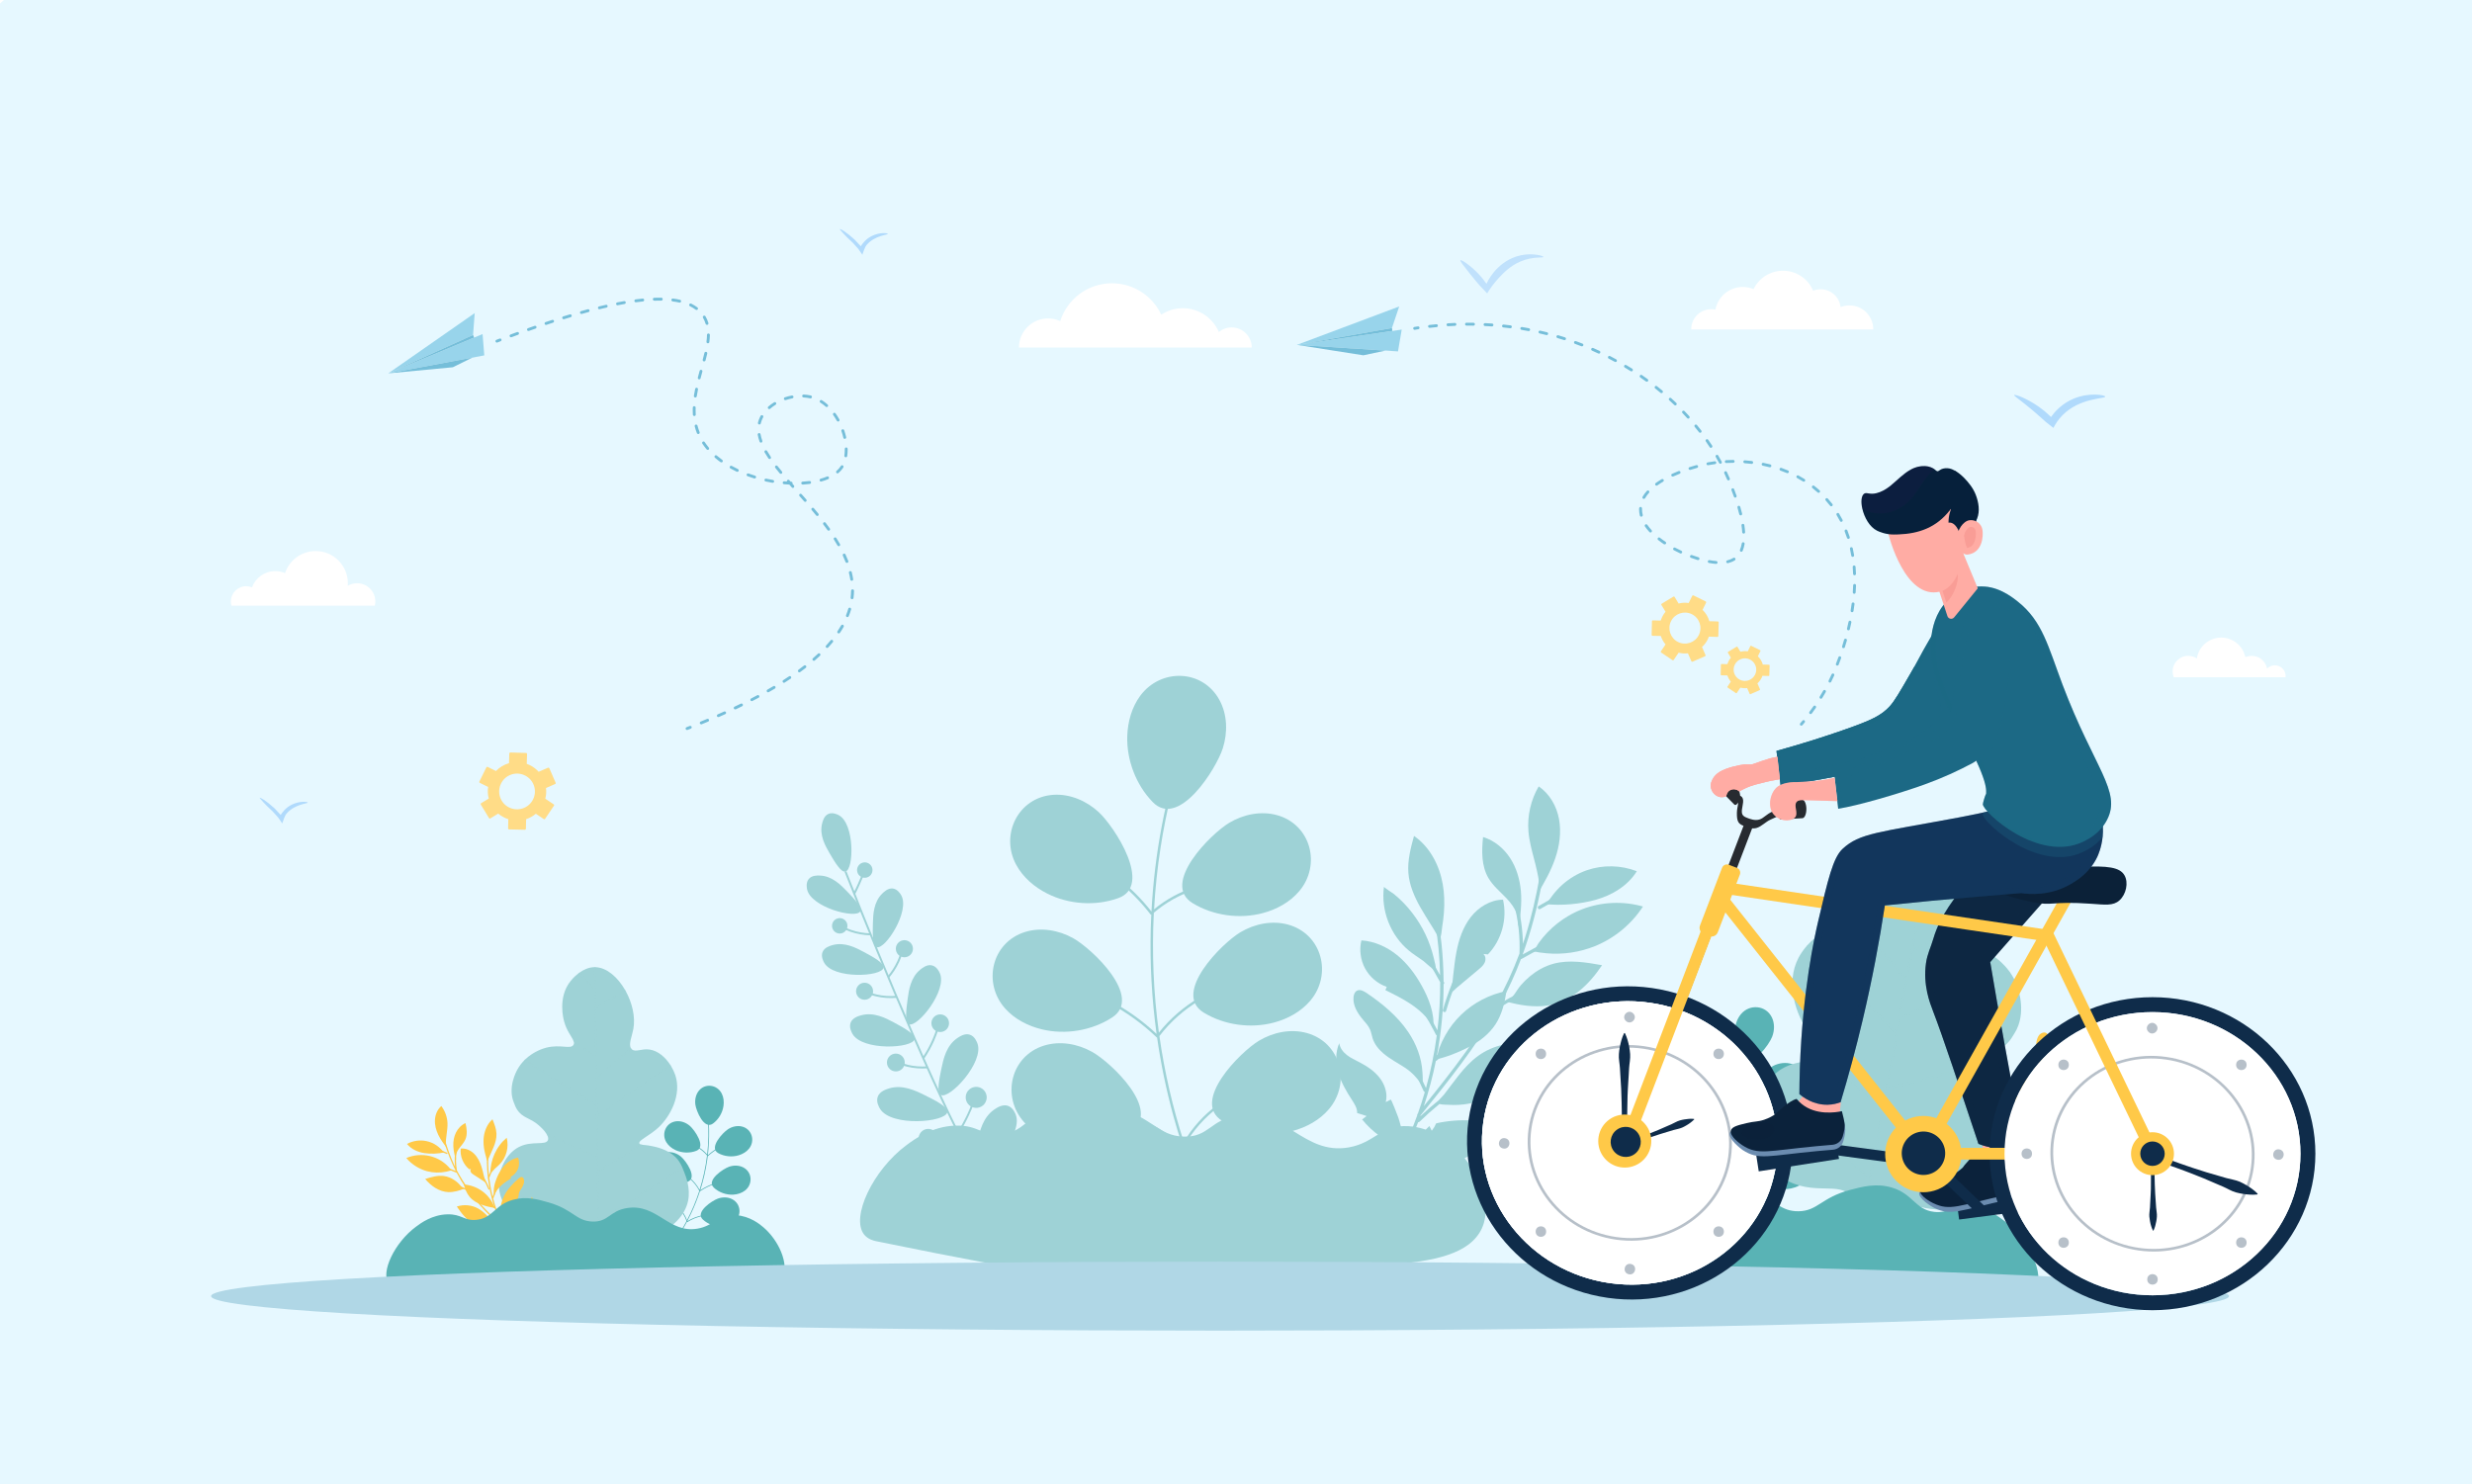 <?xml version="1.0" encoding="utf-8"?>
<!-- Generator: Adobe Illustrator 23.0.1, SVG Export Plug-In . SVG Version: 6.00 Build 0)  -->
<svg version="1.1" id="illutration" xmlns="http://www.w3.org/2000/svg" xmlns:xlink="http://www.w3.org/1999/xlink" x="0px"
	 y="0px" viewBox="0 0 5518 3313" style="enable-background:new 0 0 5518 3313;" xml:space="preserve">
<style type="text/css">
	.st0{fill:#FFFFFF;}
	.st1{fill:#E6F8FF;}
	.st2{fill:#9ED2D6;}
	.st3{fill:#59B3B5;}
	.st4{opacity:0.5;fill:#9ED2D6;}
	.st5{fill:#FFC948;}
	.st6{opacity:0.5;fill:#FFFFFF;}
	.st7{fill:#B0D7E6;}
	.st8{fill:#FFACA4;}
	.st9{fill:#0F2C4A;}
	.st10{fill:#6B8CB0;}
	.st11{fill:#0B223B;}
	.st12{fill:#0D2742;}
	.st13{opacity:0.3;}
	.st14{fill:#272B30;}
	.st15{fill:#0B2138;}
	.st16{opacity:0.3;fill:#0F2C4A;}
	.st17{fill:#021F42;}
	.st18{opacity:0.32;fill:#BF9736;}
	.st19{fill:#1C6985;}
	.st20{opacity:0.2;fill:#1C6985;}
	.st21{opacity:0.3;fill:#1C6985;}
	.st22{opacity:0.3;fill:#FFACA4;}
	.st23{fill:#12365C;}
	.st24{opacity:0.3;fill:#12365C;}
	.st25{fill:#310137;}
	.st26{opacity:0.54;fill:#F4908C;}
	.st27{fill:#06203B;}
	.st28{opacity:0.12;fill:#3E1762;}
	.st29{opacity:0.2;}
	.st30{opacity:0.2;fill:#0B223B;}
	.st31{fill:#98D4EB;}
	.st32{fill:#75BED9;}
	.st33{fill:#FFDC87;}
	.st34{fill:#B0DAFC;}
	.st35{fill:#C0E1FC;}
</style>
<rect id="backgraund" x="0" class="st0" width="5518.1" height="3313"/>
<path id="die" class="st1" d="M-258.1,3153.4c-459-450-566-1243.9-464.8-1845.6C-561.5,347.7,136.5-109.7,255.2-187.4
	c569.2-373,1190.1-334.3,1737.8-300.2c453.8,28.2,627.9,117.9,1124.5,86.4c537.4-34,665.6-160,966.3-183.1
	C4866-644.6,5971.4,47.7,6222.6,1222.8c166.9,780.6-46,1760.4-601.2,2202c-327.7,260.6-549.2,154.4-1817.9,131.2
	c-1117.1-20.5-1528.8,51.1-2729.7-42.6C206.8,3445.7-34.3,3372.8-258.1,3153.4z"/>
<g id="grass">
	<g id="plants">
		<g>
			<g id="plant_123_">
				<g>
					<g>
						<path class="st2" d="M3396.1,2141c66.3-38.2,137.1-67.3,211.1-86.7c4.7-1.2,2.9-8.5-1.8-7.2c-72.2,18.9-141.4,47-206.3,83.7
							c0.1-0.3,0.2-0.6,0.2-1c0,0,0,0,0,0c18.4-50.5,32-102.7,42-155.8c9.8-52.3,16.1-105.2,20.6-158.2c0.4-4.8-7.1-4.9-7.5-0.1
							c-7.8,93.1-21.6,186.1-49.6,275.4c-1.7,5.4-3.5,10.8-5.3,16.1c-1.1-66.6-19.7-131.8-54.2-189.1c-2.5-4.1-9-0.5-6.6,3.6
							c37.6,62.4,56,134.2,53.1,207.1c-29.4,78.9-71.2,151.7-120.5,220.3c-29.6,41.2-61.2,80.9-93,120.4c11-33.1,20-66.9,26.9-101.1
							c0.7-0.1,1.4-0.4,2.1-1l124.7-112.9c3.6-3.2-1.6-8.6-5.1-5.4c-39.8,36.1-79.7,72.1-119.5,108.2c9.9-52.7,15-106.3,15-160
							c1.2-1,1.9-2.7,0.9-4.5c-0.3-0.6-0.6-1.1-0.9-1.7c-0.2-28.6-1.8-57.2-4.8-85.6c-6.2-56.9-18.2-113-35.9-167.4
							c-1.5-4.6-8.7-2.8-7.2,1.8c25,76.8,38.2,156.9,40.1,237.3c-33.3-58.7-70.2-115.3-110.6-169.5c-2.9-3.9-8.3,1.3-5.4,5.1
							c42.7,57.3,81.5,117.4,116.2,179.9c0.2,35.9-1.9,71.8-6.2,107.5c-34.4-66.8-81-126.3-137.6-175.8c-3.6-3.1-9,2-5.4,5.1
							c57.9,50.6,105.2,111.7,139.7,180.4c0.5,0.9,1.1,1.5,1.9,1.7c-5.3,39.6-13.4,78.9-24.1,117.5c-29.5-66.6-71-126.9-122.8-178.2
							c-3.4-3.4-8.8,1.8-5.4,5.1c52.1,51.7,93.7,112.5,123,179.7c0.6,1.4,1.6,2,2.7,2c-4.7,16.1-9.8,32.1-15.5,48
							c-0.3,0.3-0.5,0.7-0.8,1c-0.9,1.1-1,2.3-0.8,3.4c-5.1,14.1-10.6,28.2-16.5,42c-3.1,7.3-6.3,14.6-9.7,21.8
							c-44.1-58.7-88.1-117.5-132.2-176.2c-2.9-3.8-8.3,1.3-5.4,5.1c44.7,59.6,89.3,119.1,134,178.7c-19.9,42.1-43.3,82.5-70,120.6
							c-2.8,3.9,3.7,7.8,6.4,3.9c19.3-27.6,36.9-56.5,52.6-86.2c0.7,0.1,1.5,0,2.3-0.4c52.1-27,107.3-46.7,164.7-58.8
							c4.7-1,2.9-8.2-1.8-7.2c-55.6,11.8-109.2,30.7-159.9,56.2c4.1-8,8.1-16,11.9-24.1c1.5-0.8,2.6-2.7,2.2-4.6
							c8.5-18.3,16.3-36.8,23.5-55.6c1,0.2,2-0.1,3-1c57.4-55.5,123.4-100.8,195.7-134.5c4.4-2,0.8-8.6-3.6-6.6
							c-70,32.6-134,76.1-190.2,128.9c0.3-0.8,0.5-1.5,0.8-2.3c61.6-76.1,123.4-152.9,171.9-238.2c0.5,0,1-0.2,1.6-0.6
							c53.7-33.8,113.2-56.4,175.8-66.8c4.7-0.8,2.9-8-1.8-7.2c-59.7,9.9-116.7,30.9-168.5,62c17.2-31.6,32-64.2,44.7-97.7
							C3395.3,2141.4,3395.7,2141.3,3396.1,2141z"/>
						<path class="st2" d="M3228,2256.9c23.1-79.8,61.5-153.8,113.4-218.6c3-3.7-3.4-7.6-6.4-3.9c-52.2,65.3-90.9,140.1-114.2,220.4
							C3219.5,2259.5,3226.7,2261.5,3228,2256.9z"/>
						<path class="st2" d="M3601.1,1966.2c-59.1,6.6-115.7,25.6-166.6,56.5c-4.1,2.5-0.5,9,3.6,6.6c49.8-30.1,105.1-49.1,162.9-55.6
							C3605.7,1973.2,3605.9,1965.7,3601.1,1966.2z"/>
						<path class="st2" d="M3320.5,2250.6c-39.5,36.7-78.9,73.4-118.4,110.1c-3.5,3.3,1.6,8.7,5.1,5.4
							c39.5-36.7,78.9-73.4,118.4-110.1C3329.1,2252.8,3324,2247.4,3320.5,2250.6z"/>
						<path class="st2" d="M3040.5,2499.2c3.4-2.6,6.7-5.1,10.1-7.7c-7.1-2.2-14.1-4.4-21.2-6.7c0.5-10.6-5.8-20.2-11.6-29.2
							c-12.3-18.9-23.9-38.7-30.3-60.3c-6.3-21.7-7.1-45.7,2-66.4c1.4,10.6,8.5,19.8,17,26.4c8.4,6.6,18.3,11.1,27.8,16
							c17.1,8.9,33.6,19.7,45.4,35c11.8,15.2,18.3,35.4,13.6,54.1c3.7-1.9,7.4-3.7,11.1-5.6c1.3-0.6,15.7,36.4,16.8,39.8
							c4.5,13.7,8,27.7,10.2,42c1,6.5,3.4,15,2.5,21.6c-1.3,8.7-8.6,3.5-14.2,1c-14.3-6.2-27.9-14.1-40.4-23.3
							C3064.9,2525.4,3051.8,2513.1,3040.5,2499.2z"/>
						<path class="st2" d="M3125.5,2593.6c18.6-29,40.5-55.8,65.2-79.8c1.8,3.5,3.6,7.1,5.3,10.6c4-5.1,7.3-10.7,9.9-16.6
							c51.8-11.4,106.7-8.5,157,8.4c-19.9,8.8-33,27.9-49.5,42c-13.9,11.8-30.3,20.3-46.5,28.6c-8.5,4.4-17,8.7-25.5,13.1
							c-3.9,2-8.1,4-12.4,3.6c-4.3-0.5-8.5-4.7-7.3-8.9c-2.3,3.1-3.3,7.2-2.6,11c-31.7,8.6-66.4,5.5-96.1-8.6
							c3.3-1.8,6.6-3.6,10-5.4L3125.5,2593.6z"/>
						<path class="st2" d="M3136.1,2383.6c-16-10.5-33.3-19.3-47.9-31.7c-10.7-9.1-19.9-20.3-24.2-33.7c-2.1-6.5-3-13.3-5.6-19.5
							c-3.5-8.4-9.9-15.2-15.8-22.1c-12.2-14.4-23.2-32.1-21.2-50.9c0.6-5.5,2.7-11.4,7.6-14c6.8-3.6,14.9,0.7,21.3,5
							c35.4,23.9,69,51.6,93,87c18.1,26.7,30.3,58.2,31.9,90.6c0.3,6.9,2.1,21.1-1.9,26.7C3162.5,2405.9,3151.9,2394,3136.1,2383.6z
							"/>
						<path class="st2" d="M3299.8,2357c33.5-24.2,77.3-33.6,117.8-25.4c-11.8,22.1-23.7,44.4-38.5,64.6
							c-14.8,20.3-32.7,38.7-54.5,51.1c-27.9,16-60.8,21.3-92.6,19.1c-4.1-0.3-19.3,0.3-21-4c-2-4.9,9.6-15.4,12.2-18.6
							c11.3-14.4,21.9-29.4,33.4-43.8C3269.3,2384.1,3283.2,2369,3299.8,2357z"/>
						<path class="st2" d="M3149.2,2241.6c-17.9-12-37.4-21.6-56.8-31.2c1-2.4,2.1-4.8,3.1-7.2c-20.4-7.1-38-22-48.3-41
							c-10.3-19-13.4-41.8-8.3-62.8c29.1,1.8,57,14.5,79.6,32.8c22.7,18.4,40.5,42.2,54.7,67.7c16,28.6,30.1,63.7,25.9,97.2
							c-2.1-4-3-8.5-5-12.4c-3-5.9-8.1-11.2-12.6-16C3171.9,2258.3,3160.9,2249.5,3149.2,2241.6z"/>
						<path class="st2" d="M3145.4,2122.6c-41.4-33.9-63.4-90-56.1-142.9c-0.2,1.4,20.2,14.6,22.5,16.4c7.4,6.1,14.5,12.6,21.2,19.5
							c13.4,13.8,25.2,29.1,35.3,45.4c10,16.2,18.3,33.5,24.5,51.5c3.2,9.1,5.8,18.3,8,27.7c0.8,3.6,6.7,24.6,3.6,26.3
							c-2.6,1.4-23.8-18.8-27.2-21.2C3166.5,2137.7,3155.4,2130.8,3145.4,2122.6z"/>
						<path class="st2" d="M3251.1,2125c5.3-27.7,14.6-55.3,31.9-77.6c17.4-22.3,43.8-38.6,72-38.9c10,42.9-3.1,90.5-33.7,122.2
							c-3.4-0.3-6.8-0.6-10.2-0.9c5.4,4.4,5.9,12.8,3,19.2c-2.9,6.3-8.4,11-13.8,15.5c-11.1,9.3-22.1,18.5-33.2,27.8
							c-5.4,4.5-10.8,9-16.1,13.5c-3.7,3.1-8.7,9.2-13.2,10.3c-0.3-4.2,2.3-8.8,3-13c1.6-8.6,2.1-17.5,3.1-26.2
							C3245.9,2159.5,3247.8,2142.1,3251.1,2125z"/>
						<path class="st2" d="M3170.3,2025.2c-13.3-23.7-24.4-49.3-26.5-76.3c-2.2-27.9,5.2-55.7,12.5-82.7
							c35.4,24.4,56.8,65.5,64.2,107.7c3.7,21,4.2,42.5,2.6,63.8c-0.8,10.7-2.2,21.3-3.9,31.9c-1.3,7.7-1.5,21.7-6,28
							c-3-2.4-4-7.5-5.8-10.9c-3.8-7.2-8.2-14.1-12.5-21C3186.6,2052.2,3178,2038.9,3170.3,2025.2z"/>
						<path class="st2" d="M3468,2151.4c35.1-9.3,72.3-3,108.1,3.4c-14.5,21.6-31.3,41.9-51.7,58.1s-44.5,28.1-70.3,32
							c-29.6,4.4-62.6-0.6-91.1-8.9c14.8-7.4,21.3-24.4,32-36.7c12.5-14.3,27.2-26.8,43.8-36
							C3448.1,2158.1,3457.9,2154.2,3468,2151.4z"/>
						<path class="st2" d="M3363.6,2006.3c-14.2-15.1-30.9-28.4-41.3-46.4c-15.7-27-15-60.2-11.8-91.2c24.9,7.5,46.2,25.1,60.4,46.9
							c14.2,21.8,21.7,47.6,24,73.5c1.3,14.2,1,28.4-0.2,42.6c-1,11.7-1.7,25.3-5.4,36.5c-1.3-9.9-0.1-18.9-3.7-28.6
							C3381,2027,3372.7,2016,3363.6,2006.3z"/>
						<path class="st2" d="M3531.4,2030c43.1-16.7,91.6-18.9,136-6.2c-25.7,39.5-63.7,70.9-107.4,88.5
							c-34,13.7-71.3,19.2-107.8,15.9c-10.3-0.9-20.7-2.3-30.8-4.9c6.3-4.4,9.1-12.4,13.6-18.6c5.9-8.2,12.4-16,19.3-23.2
							c13.8-14.4,29.7-26.9,47-37C3510.9,2038.9,3521,2034,3531.4,2030z"/>
						<path class="st2" d="M3542.5,1942.7c35.8-12.3,75.9-11.4,111.2,2.3c-20,32.4-54.9,53.4-91.5,63.7c-35.2,9.8-76.6,13.6-113,9.6
							c7.5-6.1,11.3-12.9,17.2-20.5c6.4-8.3,13.5-16,21.4-23C3503.7,1960.7,3522.4,1949.6,3542.5,1942.7z"/>
						<path class="st2" d="M3411.8,1856c-2.8-34.7,5.3-70.3,22.9-100.4c24.4,16.5,40.1,44.2,45.4,73.2c5.3,29,1.1,59.2-8.4,87.1
							c-9.5,27.9-24,53.9-39.4,79c1.3-7.7,3.4-15.6,3-23.5c-0.5-9.1-2.5-18.4-4.5-27.3c-4-18.7-9.6-37-13.8-55.7
							C3414.6,1877.7,3412.7,1866.9,3411.8,1856z"/>
						<path class="st2" d="M3262,2264.9c27.6-26.5,63-44.9,100.5-52.3c-3.5,25.9-9.9,52.1-24.1,74c-14.5,22.2-36.3,38.9-59.8,51
							c-22.8,11.7-49,22.3-74,27.8c4.5-7.2,5.5-18.3,8.6-26.4c3.5-9.3,7.7-18.3,12.6-27C3235.4,2294.6,3247.6,2278.7,3262,2264.9z"
							/>
					</g>
				</g>
			</g>
		</g>
		<g>
			<g>
				<path class="st2" d="M2271.4,2764.6c-33.3-51.9-65.3-105.8-95.2-160.1c-36-65.4-74.1-141.4-143.1-299.9
					c-50.9-116.9-100.7-237.4-147.9-358.2l4.1-1.6c47.2,120.8,96.9,241.3,147.8,358.1c69,158.4,107.1,234.3,143,299.6
					c29.9,54.3,61.8,108.1,95,159.9L2271.4,2764.6z"/>
			</g>
			<g>
				<path class="st2" d="M1872.1,1819.8c-2.5-1.3-13.4-7-23.1-2.7c-9.9,4.4-12.9,17.1-14.1,22.3c-6,25.7,7.5,49.3,17.3,66.1
					c11,18.8,25.2,42.9,35.1,40.3C1906.4,1940.8,1907.9,1838.4,1872.1,1819.8z"/>
			</g>
			<g>
				<path class="st2" d="M2011.5,1998.3c-1.4-2.5-7.8-13.2-18.4-14.7c-10.9-1.5-20.2,7.7-24.1,11.6c-18.9,18.8-20,46.3-20.5,66
					c-0.6,22-1.4,50.3,8.6,53.3C1976.1,2120.5,2032.2,2033.5,2011.5,1998.3z"/>
			</g>
			<g>
				<path class="st2" d="M1801.6,1985.5c-0.6-2.8-3.1-15,3.7-23.2c7.1-8.5,20.1-7.9,25.6-7.6c26.6,1.2,45.9,20.8,59.6,35
					c15.3,15.9,34.9,36.3,29.6,45.2C1910,2051.9,1810,2025.4,1801.6,1985.5z"/>
			</g>
			<g>
				<path class="st2" d="M1908.5,1996.8l-3.9-2.1c7.2-13.4,13.2-27.7,19-41.5c1.5-3.6,3.1-7.4,3.5-11.1l4.4,0.5
					c-0.5,4.4-2.2,8.4-3.8,12.3C1921.8,1968.8,1915.8,1983.2,1908.5,1996.8z"/>
			</g>
			<g>
				<path class="st2" d="M2062.8,2363.6l-3.6-2.5c8.5-12.6,16-26,22-39.8c3.9-8.8,7.3-17.9,10.1-27.1l4.2,1.3
					c-2.9,9.3-6.3,18.6-10.2,27.6C2079,2337.2,2071.5,2350.9,2062.8,2363.6z"/>
			</g>
			<g>
				<path class="st2" d="M2140.8,2530.1l-3.7-2.4c8-12.6,15.3-25.8,21.7-39.3c4.1-8.7,7.9-17.7,11.2-26.7l4.1,1.5
					c-3.4,9.1-7.2,18.2-11.4,27C2156.3,2504,2148.9,2517.4,2140.8,2530.1z"/>
			</g>
			<g>
				<path class="st2" d="M1984.7,2182.6l-3.4-2.9c8.7-10.2,15.9-21.4,21.5-33.5c4.3-9.2,7.6-18.8,9.9-28.6l4.3,1
					c-2.4,10.1-5.8,20.1-10.2,29.5C2001,2160.5,1993.6,2172.1,1984.7,2182.6z"/>
			</g>
			<g>
				<path class="st2" d="M1943.3,2088.1c-15.8-0.4-31.2-3.2-45.8-8.3c-4.4-1.6-8.9-3.4-13.1-5.3l1.9-4c4.1,1.9,8.4,3.7,12.7,5.2
					c14.1,5,29.1,7.7,44.5,8.1L1943.3,2088.1z"/>
			</g>
			<g>
				<path class="st2" d="M2001.6,2227.6c-15.8,1.4-31.5,0.3-46.5-3.3c-4.6-1.1-9.2-2.4-13.6-4l1.4-4.2c4.3,1.5,8.7,2.8,13.2,3.9
					c14.6,3.5,29.7,4.5,45.1,3.2L2001.6,2227.6z"/>
			</g>
			<g>
				<path class="st2" d="M2070.6,2385c-15.4,1.2-30.6,0-45.2-3.5c-4.6-1.1-9.2-2.4-13.6-4l1.4-4.2c4.3,1.5,8.8,2.8,13.2,3.9
					c14.2,3.4,29,4.5,43.9,3.4L2070.6,2385z"/>
			</g>
			<g>
				<path class="st2" d="M2151.2,2555.3c-15.5,0.4-31.1-0.5-46.3-2.8c-6.4-1-12.9-2.2-19.3-3.6l1-4.3c6.2,1.4,12.6,2.6,18.9,3.5
					c15,2.2,30.3,3.1,45.6,2.7L2151.2,2555.3z"/>
			</g>
			<g>
				
					<ellipse transform="matrix(0.641 -0.768 0.768 0.641 -798.079 2179.201)" class="st2" cx="1929.4" cy="1942.3" rx="17.2" ry="17.2"/>
			</g>
			<g>
				<path class="st2" d="M2097.8,2172.3c-1.2-2.7-6.6-14.5-17.4-17.1c-11.1-2.7-21.7,5.8-26.1,9.4c-21.5,17.4-25.6,45.6-28.3,66
					c-3,22.7-6.9,51.8,3.1,56C2048,2294.6,2115.4,2210.9,2097.8,2172.3z"/>
			</g>
			<g>
				
					<ellipse transform="matrix(0.982 -0.189 0.189 0.982 -363.763 419.359)" class="st2" cx="2018.5" cy="2118.3" rx="19.1" ry="19.1"/>
			</g>
			<g>
				<path class="st2" d="M2181.8,2329.3c-1.1-2.9-5.8-15.8-17-19.4c-11.5-3.7-23.3,4.5-28.3,7.9c-24.1,16.7-30.6,46.1-35,67.4
					c-4.9,23.7-11.3,54.1-1.1,59.3C2119.8,2454.5,2197.4,2371.4,2181.8,2329.3z"/>
			</g>
			<g>
				
					<ellipse transform="matrix(0.459 -0.888 0.888 0.459 -892.797 3100.793)" class="st2" cx="2099.8" cy="2283.5" rx="19.7" ry="19.7"/>
			</g>
			<g>
				<path class="st2" d="M2267.7,2489.5c-1.1-3.1-6.1-16.8-17.9-20.8c-12.2-4.1-24.8,4.5-30.1,8.1c-25.7,17.5-32.9,48.8-37.8,71.3
					c-5.4,25.1-12.4,57.4-1.7,63C2200.7,2622,2283.9,2534.3,2267.7,2489.5z"/>
			</g>
			<g>
				
					<ellipse transform="matrix(0.755 -0.655 0.655 0.755 -1072.089 2028.335)" class="st2" cx="2180.6" cy="2450.1" rx="23.5" ry="23.5"/>
			</g>
			<g>
				
					<ellipse transform="matrix(0.295 -0.956 0.956 0.295 -654.042 3247.753)" class="st2" cx="1873" cy="2066.9" rx="17.2" ry="17.2"/>
			</g>
			<g>
				<path class="st2" d="M1839.8,2149.4c-1.5-2.6-7.8-13.8-3.7-24c4.3-10.6,17.4-14.1,22.8-15.6c26.6-7.2,51.8,6,69.8,15.7
					c20.1,10.8,45.8,24.7,43.4,35.2C1967.5,2180.7,1860.6,2186.1,1839.8,2149.4z"/>
			</g>
			<g>
				
					<ellipse transform="matrix(1 -1.062431e-02 1.062431e-02 1 -23.4 20.628)" class="st2" cx="1929.8" cy="2212.8" rx="19" ry="19"/>
			</g>
			<g>
				<path class="st2" d="M1902.8,2308c-1.5-2.7-8.2-14.5-3.9-25.2c4.5-11.1,18.2-14.8,24-16.3c27.9-7.5,54.3,6.3,73.2,16.5
					c21,11.4,48,25.9,45.5,36.9C2036.9,2340.8,1924.7,2346.5,1902.8,2308z"/>
			</g>
			<g>
				
					<ellipse transform="matrix(1 -1.062510e-02 1.062510e-02 1 -25.089 21.38)" class="st2" cx="1999.6" cy="2371.9" rx="19.9" ry="19.9"/>
			</g>
			<g>
				<path class="st2" d="M1964.4,2475.4c-1.7-2.8-9.4-15.3-5.1-27c4.4-12.1,19.1-16.6,25.2-18.5c29.8-9.2,58.8,4.7,79.6,15
					c23.1,11.5,52.8,26.2,50.5,38.1C2110.2,2505.8,1989.4,2516.1,1964.4,2475.4z"/>
			</g>
			<g>
				
					<ellipse transform="matrix(0.509 -0.861 0.861 0.509 -1169.784 3031.836)" class="st2" cx="2071.2" cy="2540.7" rx="21.5" ry="21.5"/>
			</g>
		</g>
		<path class="st2" d="M3241.7,2557c-12.4-10.6-47.6-39.7-97.5-42.8c-62-3.8-74.4,37.1-133.8,47.4c-101.3,17.6-141.5-88-246.5-71.9
			c-62.7,9.6-64.8,49.8-122.5,47.7c-57.2-2.1-66.6-42-152.1-66.5c-37.1-10.7-78.1-22.4-124.6-9.7c-65.7,17.9-71.4,65.3-129.5,70.9
			c-43,4.2-51.4-20.7-101.8-19.2c-53.2,1.5-92.3,30.5-110,43.6c-75,55.6-124.7,161.1-94.7,199.4c8.7,11.1,22.1,14,26.7,15
			c390.9,80.2,446.7,79.3,446.7,79.3c152.8-4.8,304.8-27.7,457.7-27.7c80.4,0,160.8,6.3,241,0.7c98.5-7,180.7-23,207.2-81.3
			C3334.9,2682.3,3291.6,2599.5,3241.7,2557z"/>
		<g id="blue_plant_31_">
			<g>
				<path class="st3" d="M1525.7,2549.9c20.4,2,39.5,11.8,52.8,27.4c1.6-13.5,2.5-27.2,2.7-40.8c0.4-23.4-1.2-46.8-4.9-70
					c-0.2-1,1.4-1.4,1.6-0.4c5.9,37.3,6.5,75.4,2.1,112.9c0,0,0,0,0,0c16-14.5,35.5-24.8,56.6-29.6c1-0.2,1.4,1.3,0.4,1.6
					c-21.1,4.9-40.6,15.2-56.5,29.8c-0.2,0.2-0.5,0.3-0.7,0.2c-0.4,3-0.8,5.9-1.2,8.9c-3.3,22.8-8.5,45.3-15.5,67.3
					c21.3-14,46.1-22,71.6-23.1c1,0,1,1.6,0,1.6c-25.7,1.1-50.7,9.4-72.1,23.8c-0.1,0.1-0.2,0.1-0.3,0.1
					c-5.4,16.6-11.8,32.9-19.3,48.8c-2.8,5.9-5.7,11.7-8.7,17.5c0,0.1,0.1,0.2,0.1,0.3c20.9-12.8,45.9-17.7,70.1-14
					c1,0.2,0.6,1.7-0.4,1.6c-24.1-3.7-49.1,1.4-69.7,14.4c-0.4,0.2-0.8,0.1-1.1-0.3c-7.7,14.4-16.3,28.4-25.8,41.8
					c-0.6,0.9-2,0-1.4-0.8c9.7-13.8,18.5-28.2,26.4-43c-7.5-21-23.9-38.4-44.5-47c-1-0.4-0.5-2,0.4-1.6
					c20.7,8.6,37.2,25.7,45.1,46.6c11-21,20.2-42.9,27.5-65.5c-11.1-21.2-30.3-37.5-53.1-45c-1-0.3-0.6-1.9,0.4-1.6
					c22.7,7.5,41.9,23.5,53.3,44.4c7.9-24.9,13.5-50.6,16.6-76.6c-13.1-15.8-32.1-26-52.6-27.9
					C1524.7,2551.5,1524.7,2549.8,1525.7,2549.9z"/>
				<path class="st3" d="M1615,2468.7c1.3-9.2,0.3-19-3.9-27.3c-10.1-20-37.1-24-51.4-6c-6.7,8.5-9,20-7.5,30.7
					c1.9,13.8,19.3,56.6,39,42.4C1604,2499.3,1612.9,2484.3,1615,2468.7z"/>
				<path class="st3" d="M1649.1,2579.1c8.9-2.7,17.3-7.7,23.1-15c13.9-17.6,6.2-43.8-16.2-49.2c-10.5-2.5-21.9,0.2-31,6.1
					c-11.7,7.6-43.3,41.3-22,53.2C1616.7,2581.9,1634,2583.7,1649.1,2579.1z"/>
				<path class="st3" d="M1637.2,2667c9.3-0.6,18.6-3.5,26-9.3c17.6-13.9,16.2-41.1-4.3-51.6c-9.7-4.9-21.4-4.9-31.6-1.3
					c-13.1,4.6-51.7,30.1-33.8,46.7C1605.1,2662.3,1621.6,2668,1637.2,2667z"/>
				<path class="st3" d="M1612.5,2738c9.3-0.6,18.6-3.5,26-9.3c17.6-13.9,16.2-41.1-4.3-51.6c-9.7-4.9-21.4-4.9-31.6-1.3
					c-13.1,4.6-51.7,30.1-33.8,46.7C1580.3,2733.3,1596.8,2739,1612.5,2738z"/>
				<path class="st3" d="M1508.1,2567.7c-8.5-3.9-16.1-10-20.9-18c-11.4-19.3-0.3-44.2,22.7-46.5c10.8-1.1,21.7,3.2,29.9,10.2
					c10.6,9.1,37.3,46.8,14.7,55.7C1539.8,2574.9,1522.4,2574.2,1508.1,2567.7z"/>
				<path class="st3" d="M1488.8,2636.8c-8.5-3.9-16.1-10-20.9-18c-11.4-19.3-0.2-44.2,22.7-46.5c10.8-1.1,21.7,3.2,29.9,10.2
					c10.6,9.1,37.3,46.8,14.7,55.7C1520.5,2644,1503.1,2643.4,1488.8,2636.8z"/>
				<path class="st3" d="M1464.7,2704.5c-8.5-3.9-16.1-10-20.9-18c-11.4-19.3-0.3-44.2,22.7-46.5c10.8-1.1,21.7,3.2,29.9,10.2
					c10.6,9.1,37.3,46.8,14.7,55.7C1496.4,2711.7,1479,2711.1,1464.7,2704.5z"/>
			</g>
		</g>
		<g>
			<g>
				<path class="st2" d="M1535.9,2681c-7.1,34.1-36.4,59.9-63.8,71.1c-51.6,21.1-90-12-112.1,11c-7.1,7.3-7.1,29.5-6.8,73.6
					c0,2.6,0,5.3,0,7.9c-5,0.7-9.9,1.5-14.8,2.3c-0.9,0.1-1.8,0.3-2.8,0.4c-5.1,0.8-10.2,1.7-15.3,2.5c-0.2-17-0.3-34.1-0.5-51.1
					c0-0.9-0.1-1.9-0.1-2.9c-0.5-7.5-2-16.8-6.9-26.8c-0.9-1.8-1.6-3.2-1.8-3.5c-14.9-21.4-57.8,4.6-106-9.1
					c-45.2-12.8-87.7-58.4-91.6-107.4c-0.1-1-0.2-2.1-0.2-3.1c-0.1-1.8-0.1-3.5-0.1-5.3c0.4-28.9,16.4-65,45-79.8
					c28.7-15,60.1-2.8,65-15.5c1.2-3.1,0.5-6.8-1.3-10.5c-0.6-1.4-1.4-2.7-2.3-4.1c-5.3-8.3-14.2-16.2-16.8-18.4
					c-19.3-17.1-35.7-15.7-48.3-34.9c-3.5-5.3-5.1-10.3-7.4-16c-14-33.6,5.4-69.3,8.3-74.3c4.3-7.7,9.5-14.3,14.9-19.8
					c0.7-0.7,1.3-1.4,2-2c19.6-18.8,42.3-25.1,46.5-26.2c32.7-8.5,54.9,4.3,61.4-6.4c1.3-2.1,1.5-4.4,0.8-6.9c-0.4-1.4-1-3-1.8-4.6
					c-4.3-8.6-13.9-20.3-19.5-39.6c-1.7-5.8-15.2-54.7,14-91.3c1.4-1.8,7.8-9.8,17.6-17.2l0,0c0.7-0.6,1.5-1.1,2.3-1.7
					c8.8-6.3,20.1-11.8,32.8-12.2c0.9,0,1.8,0,2.8,0c0.5,0,0.9,0,1.4,0.1c24.6,1.4,48.6,22.6,64.7,50.6c0.5,0.8,0.9,1.6,1.4,2.4
					c14.5,26.2,22.2,58,17.2,84.9c-3,16.3-11.2,33.9-5.2,43.2c0.4,0.7,1,1.3,1.6,1.9c0.1,0.1,0.1,0.1,0.2,0.2
					c8.1,7.4,21.6-2,39.6,0.6c19.2,2.7,35.6,17.7,46.5,34.6c0.5,0.8,1,1.6,1.5,2.4c4.1,6.8,7.3,13.7,9.5,20.3
					c14.4,43.7-10.9,91.3-36.9,116c-20.4,19.4-45.9,29-43.4,36.3c0.4,1,1.2,1.7,2.5,2.2c1,0.4,2.3,0.6,4,0.8c2.2,0.3,5,0.5,8.4,0.9
					c3.4,0.4,7.4,0.9,12.1,1.9c9.8,1.9,35.3,7,53.4,24.4c7.3,7.1,11.5,14.4,15,22.4c0.4,0.9,0.8,1.7,1.1,2.6
					c1.1,2.5,2.1,5.1,3.2,7.8C1530.9,2625.8,1541.8,2652.7,1535.9,2681z"/>
			</g>
			<path class="st4" d="M1523.4,2607.8L1336.9,2730l1.6,116.9c-0.9,0.1-1.8,0.3-2.8,0.4l-1.4-99.9c-12.7-5.7-170.3-75.9-220.9-98.3
				c-0.1-1-0.2-2.1-0.2-3.1c48.1,21.2,200.6,89.2,221.1,98.3l-2.2-160.3l-110.3-49.1c-0.6-1.4-1.4-2.7-2.3-4.1l112.5,50.1
				l-1.6-114.5l-0.8,1.3l-159.5-100.4c0.7-0.7,1.3-1.4,2-2l158.3,99.7l-0.8-58l0,0l-0.6-0.8l0.6-0.5l-0.6-46.6l-48.1-33.3
				c-0.4-1.4-1-3-1.8-4.6l49.8,34.5l-2-145.8l-35.8-36.8c0.7-0.6,1.5-1.1,2.3-1.7l33.4,34.5l-0.6-46.7c0.9,0,1.8,0,2.8,0l1.2,88.6
				c7.8-4.6,36.2-21.4,64.9-38c0.5,0.8,0.9,1.6,1.4,2.4c-11.1,6.4-22.6,13.2-33.9,19.8c-11.3,6.6-22.3,13.1-32.3,19l2.1,152.4
				l76.1-63.1c0.4,0.7,1,1.3,1.6,1.9c0.1,0.1,0.1,0.1,0.2,0.2l-77.9,64.5l1.1,83.2l162.8-112.6c0.5,0.8,1,1.6,1.5,2.4l-164.2,113.6
				l1.2,88.6l0.4,0.2l-0.4,0.9l0.4,29.5l94.2-58c1,0.4,2.3,0.6,4,0.8l-98.1,60.4l0,0l1.5,110.6l185.5-121.4
				C1522.7,2606.1,1523.1,2607,1523.4,2607.8z"/>
		</g>
		<g>
			<g id="plant_124_">
				<g>
					<g>
						<path class="st5" d="M1018.8,2618c-27.8-11.7-56.9-19.7-86.8-23.7c-1.9-0.3-1.5-3.2,0.4-2.9c29.1,3.9,57.6,11.5,84.8,22.7
							c0-0.1-0.1-0.2-0.1-0.4c0,0,0,0,0,0c-9.6-18.9-17.5-38.6-24-58.9c-6.4-20-11.4-40.4-15.7-60.9c-0.4-1.9,2.5-2.3,2.9-0.4
							c7.6,36,17.5,71.7,32.7,105.3c0.9,2,1.9,4,2.8,6c-2.8-26.1,1.3-52.5,12.1-76.6c0.8-1.7,3.5-0.7,2.7,1.1
							c-11.7,26.2-15.4,55.2-10.7,83.6c15.3,29.4,35.2,55.9,57.8,80.4c13.6,14.7,27.9,28.7,42.2,42.6c-5.9-12.4-11.1-25.2-15.4-38.2
							c-0.3,0-0.6-0.1-0.9-0.3l-54.3-38.1c-1.6-1.1,0.2-3.5,1.7-2.4c17.3,12.2,34.7,24.3,52,36.5c-6.4-20.1-11-40.9-13.6-61.8
							c-0.5-0.3-0.9-1-0.6-1.7c0.1-0.2,0.2-0.5,0.3-0.7c-1.3-11.2-2.1-22.4-2.3-33.7c-0.3-22.6,1.6-45.1,5.9-67.2
							c0.4-1.9,3.3-1.5,2.9,0.4c-6.1,31.3-7.3,63.2-4.2,94.8c10.2-24.6,21.9-48.5,35-71.7c0.9-1.6,3.3,0.1,2.4,1.7
							c-13.9,24.5-26.2,49.9-36.7,76c1.7,14.1,4.2,28,7.6,41.8c10.2-27.8,25.6-53.4,45.3-75.5c1.3-1.4,3.6,0.3,2.4,1.7
							c-20.2,22.6-35.7,48.8-45.9,77.3c-0.1,0.4-0.4,0.6-0.6,0.8c4,15.3,9.1,30.2,15.1,44.8c8.3-27.5,21.6-53.1,39.4-75.7
							c1.2-1.5,3.5,0.3,2.4,1.7c-17.9,22.7-31.2,48.5-39.4,76.3c-0.2,0.6-0.5,0.8-1,0.9c2.6,6.1,5.4,12.1,8.4,18
							c0.1,0.1,0.2,0.2,0.4,0.3c0.4,0.4,0.5,0.8,0.5,1.3c2.7,5.3,5.5,10.5,8.5,15.6c1.6,2.7,3.2,5.4,4.8,8.1
							c14.4-25.1,28.8-50.2,43.2-75.3c0.9-1.6,3.3,0.1,2.4,1.7c-14.6,25.5-29.2,50.9-43.8,76.4c9.8,15.5,20.9,30.2,33.2,43.8
							c1.3,1.4-1.1,3.2-2.3,1.8c-8.9-9.9-17.2-20.3-24.8-31.2c-0.3,0.1-0.6,0.1-0.9,0c-21.7-8-44.2-13.1-67.3-15
							c-1.9-0.2-1.5-3.1,0.4-2.9c22.3,1.9,44.2,6.7,65.3,14.2c-2-2.9-3.9-5.9-5.8-8.9c-0.6-0.2-1.2-0.9-1.1-1.7
							c-4.2-6.7-8.2-13.6-11.9-20.6c-0.4,0.1-0.8,0.1-1.2-0.2c-25.1-18.9-53.1-33.4-83.1-43.1c-1.8-0.6-0.7-3.3,1.1-2.7
							c28.9,9.3,56.1,23.3,80.7,41.2c-0.1-0.3-0.3-0.6-0.4-0.9c-27.8-26.8-55.7-53.8-78.8-84.9c-0.2,0-0.4,0-0.6-0.1
							c-22.6-10.6-47-16.6-72-17.6c-1.9-0.1-1.5-3,0.4-2.9c23.8,1,47.1,6.4,68.9,16.1c-8.3-11.5-15.6-23.6-22.2-36
							C1019.2,2618.1,1019,2618.1,1018.8,2618z"/>
						<path class="st5" d="M1090.2,2655.1c-12.9-30.1-31.5-57.2-54.9-80c-1.4-1.3,1-3.1,2.3-1.8c23.6,23,42.4,50.4,55.3,80.7
							C1093.7,2655.7,1090.9,2656.9,1090.2,2655.1z"/>
						<path class="st5" d="M930.2,2559.5c23.5-0.3,46.5,4.4,67.9,14c1.7,0.8,0.7,3.5-1.1,2.7c-20.9-9.4-43.5-14.1-66.4-13.8
							C928.7,2562.5,928.3,2559.6,930.2,2559.5z"/>
						<path class="st5" d="M1053.7,2657.2c17.2,12.4,34.4,24.9,51.6,37.3c1.5,1.1-0.2,3.5-1.7,2.4c-17.2-12.4-34.4-24.9-51.6-37.3
							C1050.4,2658.4,1052.2,2656.1,1053.7,2657.2z"/>
						<path class="st5" d="M1175.3,2740.8c-1.4-0.8-2.9-1.7-4.3-2.5c2.7-1.2,5.3-2.4,8-3.6c-0.7-4.1,1.3-8.2,3.1-12
							c3.9-8,7.5-16.3,8.9-25.1c1.4-8.8,0.5-18.2-4-25.9c-0.1,4.2-2.4,8.2-5.4,11.2s-6.6,5.2-10.1,7.6c-6.2,4.3-12.2,9.4-16.1,15.9
							c-3.9,6.5-5.4,14.7-2.7,21.8c-1.5-0.6-3.1-1.1-4.6-1.7c-0.5-0.2-4.4,15-4.7,16.4c-1.1,5.6-1.8,11.2-2,16.9
							c-0.1,2.6-0.6,6,0.1,8.6c0.9,3.3,3.5,0.9,5.6-0.3c5.3-3.1,10.2-6.9,14.7-11.1C1167,2752.3,1171.6,2746.8,1175.3,2740.8z"/>
						<path class="st5" d="M1146.6,2781.9c-8.7-10.4-18.6-19.9-29.4-28.1c-0.5,1.5-1,2.9-1.6,4.4c-1.8-1.8-3.4-3.8-4.7-6
							c-20.8-1.9-42.2,1.9-61,10.9c8.2,2.5,14.2,9.3,21.4,14c6,4,12.8,6.5,19.6,8.9c3.5,1.3,7.1,2.6,10.6,3.9c1.6,0.6,3.3,1.2,5,0.8
							c1.7-0.4,3.1-2.2,2.4-3.8c1.1,1.1,1.6,2.7,1.5,4.2c12.8,1.8,26.2-1.1,37.2-8c-1.4-0.5-2.8-1.1-4.2-1.6L1146.6,2781.9z"/>
						<path class="st5" d="M1132.3,2700.2c5.7-4.9,12.1-9.1,17.2-14.7c3.7-4.1,6.8-8.9,7.8-14.3c0.5-2.6,0.5-5.3,1.2-7.9
							c1-3.5,3.1-6.4,5.1-9.4c4.1-6.2,7.5-13.7,5.8-20.9c-0.5-2.1-1.6-4.3-3.7-5.1c-2.8-1.1-5.8,1-8.1,3
							c-12.7,11.1-24.5,23.5-32.2,38.5c-5.8,11.3-9,24.2-8.1,37c0.2,2.7,0.2,8.3,2,10.4C1123.1,2710.3,1126.6,2705.1,1132.3,2700.2z
							"/>
						<path class="st5" d="M1067,2697.8c-14.3-7.8-31.9-9.4-47.3-4.2c5.7,8.1,11.4,16.2,18.2,23.4c6.8,7.2,14.7,13.5,23.8,17.4
							c11.7,4.9,24.8,5.4,37.2,3c1.6-0.3,7.6-0.8,8-2.6c0.5-2-4.5-5.5-5.7-6.7c-5.1-5.1-10-10.5-15.2-15.5
							C1080.2,2706.9,1074,2701.7,1067,2697.8z"/>
						<path class="st5" d="M1120.3,2645.3c6.4-5.6,13.6-10.3,20.7-14.9c-0.5-0.9-1-1.8-1.6-2.7c7.6-3.8,13.8-10.5,16.9-18.4
							c3.1-7.9,3.2-17,0.2-25c-11.3,2.1-21.6,8.4-29.6,16.7s-13.8,18.5-18.1,29.1c-4.9,12-8.7,26.4-5.4,39.3
							c0.6-1.7,0.8-3.5,1.4-5.1c0.9-2.5,2.6-4.8,4.2-6.9C1112.2,2653,1116.1,2649,1120.3,2645.3z"/>
						<path class="st5" d="M1116,2598.6c14.5-15.3,20.4-38.3,15-58.6c0.1,0.5-7.2,6.7-8,7.5c-2.6,2.7-5.1,5.6-7.3,8.7
							c-4.6,6-8.5,12.6-11.6,19.5c-3.1,6.8-5.5,14-7.1,21.3c-0.8,3.7-1.4,7.4-1.8,11.2c-0.1,1.5-1.4,10-0.1,10.5
							c1.1,0.4,8.4-8.5,9.6-9.6C1108.5,2605.6,1112.5,2602.3,1116,2598.6z"/>
						<path class="st5" d="M1074.8,2604.7c-3.4-10.6-8.4-20.9-16.3-28.8s-19-13-30.1-11.7c-1.8,17.3,5.6,35.3,19.1,46.2
							c1.3-0.3,2.6-0.6,3.9-0.9c-1.9,2-1.7,5.3-0.2,7.6s3.8,3.9,6.1,5.4c4.8,3.1,9.6,6.2,14.3,9.3c2.3,1.5,4.6,3,7,4.5
							c1.6,1,3.9,3.2,5.7,3.4c-0.1-1.7-1.3-3.3-1.8-5c-1-3.3-1.7-6.8-2.5-10.1C1078.5,2617.9,1076.9,2611.2,1074.8,2604.7z"/>
						<path class="st5" d="M1101.5,2561.7c4.1-9.9,7.2-20.5,6.7-31.1c-0.5-11-4.7-21.5-8.9-31.8c-12.7,11.2-19.1,28.4-19.9,45.3
							c-0.4,8.4,0.4,16.8,2.1,25.1c0.8,4.1,1.9,8.2,3.1,12.3c0.9,2.9,1.6,8.4,3.7,10.6c1-1.1,1.2-3.1,1.7-4.5c1.1-3,2.5-5.9,3.9-8.8
							C1096.5,2573,1099.2,2567.4,1101.5,2561.7z"/>
						<path class="st5" d="M991.2,2625.5c-14.2-2-28.4,2.3-42.1,6.6c6.7,7.8,14.3,14.9,23.1,20.2c8.8,5.3,18.8,8.8,29,9.1
							c11.8,0.3,24.5-3.3,35.2-7.9c-6.2-2.2-9.5-8.5-14.3-12.8c-5.6-5-11.9-9.2-18.9-12C999.3,2627.2,995.3,2626.1,991.2,2625.5z"/>
						<path class="st5" d="M1025,2563.7c4.8-6.6,10.7-12.6,13.9-20.1c4.8-11.3,3-24.3,0.2-36.3c-9.4,4.1-16.9,12.1-21.4,21.3
							s-6.2,19.7-5.8,29.9c0.2,5.6,1,11.2,2.2,16.7c1,4.5,1.9,9.8,3.9,14c0-3.9-0.9-7.4,0-11.4
							C1019.2,2572.6,1021.9,2567.9,1025,2563.7z"/>
						<path class="st5" d="M960.5,2581.1c-17.7-4.4-36.8-3-53.5,4.2c12,14.2,28.4,24.6,46.3,29.4c14,3.7,28.8,4,43,1
							c4-0.9,8-1.9,11.8-3.4c-2.7-1.4-4.2-4.4-6.2-6.6c-2.7-2.9-5.6-5.6-8.7-8.2c-6.1-5-12.9-9.1-20.2-12.2
							C969,2583.6,964.8,2582.2,960.5,2581.1z"/>
						<path class="st5" d="M951.9,2547.5c-14.6-3.1-30.3-0.8-43.4,6.3c9.4,11.7,24.1,18.2,38.9,20.5c14.2,2.1,30.6,1.6,44.7-1.7
							c-3.2-2-5-4.5-7.7-7.2c-2.9-2.9-6.1-5.6-9.5-8C968,2552.6,960.2,2549.2,951.9,2547.5z"/>
						<path class="st5" d="M998.9,2507.3c-0.6-13.7-5.5-27.2-13.8-38.1c-8.8,7.6-13.5,19.2-14.2,30.8c-0.7,11.6,2.5,23.2,7.5,33.7
							c5.1,10.5,12,19.9,19.2,29c-0.9-2.9-2.1-5.9-2.3-9c-0.2-3.6,0.1-7.3,0.4-10.9c0.7-7.5,2-14.9,2.7-22.5
							C998.8,2515.9,999.1,2511.6,998.9,2507.3z"/>
						<path class="st5" d="M1077.3,2659.9c-12.1-9-26.8-14.5-41.9-15.6c2.6,10,6.4,19.9,13,27.8c6.7,8,16.1,13.4,25.9,17.1
							c9.5,3.5,20.2,6.3,30.3,7.3c-2.1-2.6-3-6.9-4.6-9.9c-1.8-3.5-3.9-6.8-6.2-9.9C1089.2,2670.2,1083.6,2664.6,1077.3,2659.9z"/>
					</g>
				</g>
			</g>
		</g>
		<path class="st3" d="M1704.3,2740.1c-7.9-6.8-30.3-25.4-62-27.3c-39.5-2.5-47.4,23.6-85.3,30.1c-64.5,11.1-90-56.2-156.9-46
			c-39.9,6.1-41.3,31.6-78.1,30.2c-36.4-1.4-42.4-26.8-96.8-42.5c-23.6-6.8-49.7-14.4-79.4-6.3c-41.9,11.3-45.5,41.5-82.5,45
			c-27.4,2.6-32.7-13.2-64.8-12.3c-33.9,0.9-58.8,19.3-70.1,27.7c-47.8,35.3-79.6,102.5-60.5,126.9c5.5,7.1,14.1,8.9,17,9.6
			c248.9,51.5,284.4,50.9,284.4,50.9c97.3-2.9,194.2-17.3,291.5-17.2c51.2,0.1,102.4,4.2,153.5,0.6c62.7-4.3,115.1-14.5,132-51.6
			C1763.5,2819.9,1736,2767.2,1704.3,2740.1z"/>
		<g>
			<g>
				<g>
					<path class="st5" d="M4410.7,2773.3c13.3-26.1,25.9-53.1,37.5-80.2c13.9-32.6,28.4-70.3,53.6-148.5
						c18.6-57.7,36.4-117,53.1-176.3l-2-0.6c-16.6,59.3-34.5,118.6-53.1,176.2c-25.2,78.1-39.6,115.8-53.5,148.3
						c-11.6,27.1-24.2,54-37.4,80.1L4410.7,2773.3z"/>
				</g>
				<g>
					<path class="st5" d="M4555.1,2307.8c1.1-0.7,6-3.9,10.8-2.4c4.9,1.6,6.9,7.5,7.7,9.9c4,11.9-1.2,23.6-5.1,32.1
						c-4.3,9.4-9.9,21.5-14.7,20.7C4544.6,2366.7,4539,2318.3,4555.1,2307.8z"/>
				</g>
				<g>
					<path class="st5" d="M4497.6,2398.8c0.6-1.2,3.1-6.6,8-7.8c5.1-1.2,9.9,2.7,11.9,4.4c9.8,8,11.6,20.9,12.8,30.3
						c1.3,10.4,3,23.7-1.5,25.6C4520,2454.9,4489.4,2416.4,4497.6,2398.8z"/>
				</g>
				<g>
					<path class="st5" d="M4596.2,2382.9c0.1-1.3,0.8-7.2-2.8-10.8c-3.7-3.7-9.9-2.8-12.5-2.4c-12.5,1.8-20.7,12-26.5,19.3
						c-6.5,8.2-14.8,18.8-11.9,22.8C4548.1,2419.4,4594.1,2402.1,4596.2,2382.9z"/>
				</g>
				<g>
					<path class="st5" d="M4546.2,2393.3l1.7-1.2c-4-6-7.5-12.5-10.9-18.8c-0.9-1.6-1.8-3.3-2.2-5.1l-2,0.4c0.4,2.1,1.4,3.9,2.4,5.6
						C4538.6,2380.6,4542.1,2387.2,4546.2,2393.3z"/>
				</g>
				<g>
					<path class="st5" d="M4490.5,2573.9l1.6-1.3c-4.6-5.5-8.8-11.5-12.3-17.8c-2.2-4-4.3-8.1-6-12.4l-1.9,0.8
						c1.8,4.3,3.9,8.5,6.1,12.6C4481.6,2562.2,4485.8,2568.3,4490.5,2573.9z"/>
				</g>
				<g>
					<path class="st5" d="M4461.4,2656.3l1.6-1.3c-4.4-5.6-8.5-11.5-12.1-17.6c-2.3-3.9-4.6-8-6.6-12.1l-1.9,0.9
						c2,4.2,4.3,8.3,6.7,12.2C4452.8,2644.7,4457,2650.7,4461.4,2656.3z"/>
				</g>
				<g>
					<path class="st5" d="M4518.9,2484.7l1.5-1.5c-4.6-4.4-8.5-9.4-11.7-14.8c-2.4-4.1-4.5-8.5-6-13.1l-2,0.7
						c1.6,4.7,3.7,9.2,6.2,13.5C4510.2,2475,4514.2,2480.1,4518.9,2484.7z"/>
				</g>
				<g>
					<path class="st5" d="M4534.1,2438c7.5-0.9,14.6-3,21.3-6.1c2-0.9,4-2,6-3.1l-1.1-1.8c-1.9,1.1-3.8,2.1-5.8,3
						c-6.4,3-13.4,5-20.6,5.9L4534.1,2438z"/>
				</g>
				<g>
					<path class="st5" d="M4513,2506.7c7.5-0.1,14.9-1.3,21.8-3.7c2.1-0.7,4.2-1.6,6.2-2.5l-0.9-1.9c-2,0.9-4,1.7-6.1,2.4
						c-6.7,2.3-13.8,3.5-21.2,3.6L4513,2506.7z"/>
				</g>
				<g>
					<path class="st5" d="M4487.8,2584.4c7.3-0.2,14.5-1.4,21.2-3.8c2.1-0.7,4.2-1.6,6.2-2.5l-0.9-1.9c-2,0.9-4,1.7-6.1,2.4
						c-6.6,2.3-13.5,3.5-20.6,3.7L4487.8,2584.4z"/>
				</g>
				<g>
					<path class="st5" d="M4457.7,2668.7c7.3-0.5,14.7-1.7,21.8-3.5c3-0.8,6-1.6,8.9-2.6l-0.7-2c-2.9,1-5.8,1.8-8.8,2.6
						c-7,1.8-14.2,2.9-21.4,3.4L4457.7,2668.7z"/>
				</g>
				<path class="st6" d="M4554.4,2430.1c-6,2.8-12.4,4.7-19.1,5.7c6.6-22.4,13.1-45,19.5-67.5l-2-0.6c-2.1,7.4-4.2,14.8-6.3,22.2
					c-3.4-5.4-6.5-11.1-9.5-16.6c-0.9-1.6-1.8-3.3-2.2-5.1l-2,0.4c0.4,2.1,1.4,3.9,2.4,5.6c3.3,6.1,6.7,12.4,10.6,18.3
					c-8.6,29.9-17.4,59.8-26.5,89.4c-4.1-4.1-7.7-8.7-10.6-13.7c-2.4-4.1-4.5-8.5-6-13.1l-2,0.7c1.6,4.7,3.7,9.2,6.2,13.5
					c3.2,5.4,7.2,10.4,11.7,14.9c-6.2,20-12.4,39.9-18.8,59.7c-3.1,9.7-6.1,18.7-8.9,27.2c-4.1-5.1-7.9-10.6-11.1-16.3
					c-2.2-4-4.3-8.1-6-12.4l-1.9,0.8c1.8,4.3,3.9,8.5,6.1,12.6c3.5,6.2,7.6,12.1,12.1,17.7c-11.3,34.3-20.3,59.4-28.2,80
					c-4-5.1-7.6-10.5-11-16.1c-2.3-3.9-4.6-8-6.6-12.1l-1.9,0.9c2,4.2,4.3,8.3,6.7,12.2c3.6,6,7.6,11.8,11.9,17.3
					c-5.3,13.7-10.1,25.4-14.8,36.5c-11.6,27.1-24.2,54-37.4,80.1l1.9,0.9c13.3-26.1,25.9-53.1,37.5-80.2
					c3.3-7.7,6.6-15.7,10.1-24.5c7.1-0.5,14.3-1.7,21.2-3.4c3-0.8,6-1.6,8.9-2.6l-0.7-2c-2.9,1-5.8,1.8-8.8,2.6
					c-6.5,1.6-13.1,2.7-19.8,3.3c8.3-20.9,17.5-46.3,29.6-82.1c7-0.2,13.8-1.5,20.3-3.7c2.1-0.7,4.2-1.6,6.2-2.5l-0.9-1.9
					c-2,0.9-4,1.7-6.1,2.4c-6,2.1-12.4,3.3-18.9,3.6c3.8-11.4,7.9-23.9,12.4-37.7c4-12.5,8-25.2,12-37.9c7.3-0.1,14.4-1.4,21.1-3.7
					c2.1-0.7,4.2-1.6,6.2-2.5l-0.9-1.9c-2,0.9-4,1.7-6.1,2.4c-6.3,2.2-12.9,3.4-19.7,3.6c6.9-22.1,13.7-44.3,20.3-66.6
					c7.2-1,14.1-3,20.6-6c2-0.9,4-2,6-3.1l-1.1-1.8C4558.3,2428.1,4556.4,2429.2,4554.4,2430.1z"/>
				<g>
					<path class="st5" d="M4526.2,2365.4c-1.7,4.2,0.3,8.9,4.5,10.7c4.2,1.7,8.9-0.3,10.7-4.5s-0.3-8.9-4.5-10.7
						C4532.7,2359.2,4527.9,2361.2,4526.2,2365.4z"/>
				</g>
				<g>
					<path class="st5" d="M4465,2485.1c0.5-1.3,2.4-7.2,7.4-8.9c5.1-1.8,10.5,1.7,12.8,3.2c11,7.2,14.3,20.4,16.5,29.9
						c2.5,10.6,5.7,24.2,1.2,26.6C4494.2,2540.6,4458.5,2504.2,4465,2485.1z"/>
				</g>
				<g>
					<path class="st5" d="M4491.2,2453.3c-1.4,4.8,1.4,9.8,6.2,11.2c4.8,1.4,9.8-1.4,11.2-6.2s-1.4-9.8-6.2-11.2
						C4497.6,2445.8,4492.6,2448.5,4491.2,2453.3z"/>
				</g>
				<g>
					<path class="st5" d="M4432.6,2563.3c0.4-1.4,2-7.7,7.1-10c5.3-2.3,11.2,1,13.7,2.4c12.2,6.8,16.6,20.4,19.7,30.2
						c3.4,11,7.9,25.1,3.3,28C4467.8,2619.6,4427.2,2583.9,4432.6,2563.3z"/>
				</g>
				<g>
					
						<ellipse transform="matrix(0.839 -0.545 0.545 0.839 -661.171 2843.374)" class="st5" cx="4469.2" cy="2537.8" rx="9.4" ry="9.4"/>
				</g>
				<g>
					<path class="st5" d="M4399.5,2643.1c0.4-1.5,2.1-8.2,7.5-10.7c5.6-2.5,11.9,1,14.6,2.4c13,7.1,17.8,21.5,21.2,31.9
						c3.8,11.6,8.6,26.6,3.8,29.7C4437.4,2702.6,4394,2665,4399.5,2643.1z"/>
				</g>
				<g>
					<path class="st5" d="M4427.9,2618c-1.3,6,2.6,12,8.6,13.2c6,1.3,12-2.6,13.2-8.6s-2.6-12-8.6-13.2
						C4435.1,2608.1,4429.2,2612,4427.9,2618z"/>
				</g>
				<g>
					<path class="st5" d="M4558.7,2421.6c-1.7,4.2,0.3,8.9,4.5,10.7s8.9-0.3,10.7-4.5s-0.3-8.9-4.5-10.7
						C4565.2,2415.5,4560.4,2417.5,4558.7,2421.6z"/>
				</g>
				<g>
					<path class="st5" d="M4585.9,2462.2c0.6-1.3,3.1-6.9,0.6-11.5c-2.5-4.8-8.9-5.8-11.5-6.3c-12.9-2.1-24.2,5.3-32.2,10.7
						c-9,6.1-20.5,13.8-18.9,18.7C4526.9,2483,4577.7,2480.5,4585.9,2462.2z"/>
				</g>
				<g>
					<path class="st5" d="M4539.3,2490.5c-3.2,3.8-2.7,9.5,1.1,12.7c3.8,3.2,9.5,2.7,12.7-1.1c3.2-3.8,2.7-9.5-1.1-12.7
						C4548.2,2486.2,4542.5,2486.7,4539.3,2490.5z"/>
				</g>
				<g>
					<path class="st5" d="M4563.5,2540.1c0.6-1.3,3.2-7.2,0.6-12.1c-2.6-5-9.3-6.1-12.1-6.6c-13.6-2.3-25.4,5.5-33.8,11.2
						c-9.4,6.4-21.5,14.5-19.8,19.6C4501.7,2561.9,4555,2559.3,4563.5,2540.1z"/>
				</g>
				<g>
					<path class="st5" d="M4513.5,2568.8c-3.4,4-2.8,10,1.2,13.3c4,3.4,10,2.8,13.3-1.2s2.8-10-1.2-13.3
						C4522.8,2564.3,4516.9,2564.8,4513.5,2568.8z"/>
				</g>
				<g>
					<path class="st5" d="M4542.2,2622.2c0.7-1.4,3.7-7.7,1.1-13c-2.7-5.5-9.8-7-12.8-7.6c-14.5-2.9-27.6,5-36.9,10.8
						c-10.4,6.5-23.7,14.8-22.1,20.4C4474.7,2643.4,4532.3,2642.6,4542.2,2622.2z"/>
				</g>
				<g>
					
						<ellipse transform="matrix(0.769 -0.639 0.639 0.769 -660.809 3487.529)" class="st5" cx="4494.8" cy="2658" rx="10.2" ry="10.2"/>
				</g>
			</g>
			<g id="blue_plant_29_">
				<g>
					<path class="st3" d="M3965,2432.1c-27.3-3.6-55.4,3.5-77.5,19.8c2.1-18.2,5-36.3,8.9-54.3c6.6-30.8,15.9-61,27.7-90.2
						c0.5-1.3-1.4-2.3-1.9-1c-19.1,47.1-31.5,96.8-37,147.3c0,0,0,0,0,0c-16.6-23.9-39-43.3-65.1-56c-1.3-0.6-2.3,1.3-1,1.9
						c26.1,12.8,48.6,32.2,65,56.3c0.2,0.3,0.5,0.5,0.9,0.5c-0.4,4-0.8,8-1.1,12c-2.6,30.9-2.7,61.9-0.2,92.8
						c-23.6-24.8-53.7-42.9-86.7-52.1c-1.4-0.4-1.8,1.8-0.5,2.1c33.3,9.3,63.6,27.7,87.2,53.1c0.1,0.1,0.2,0.2,0.3,0.2
						c2,23.4,5.5,46.7,10.4,69.8c1.8,8.6,3.9,17.1,6.1,25.6c-0.1,0.1-0.1,0.2-0.2,0.3c-23.5-23.1-54.8-37.2-87.6-39.7
						c-1.4-0.1-1.3,2.1,0.1,2.2c32.7,2.4,63.9,16.8,87,40c0.4,0.4,1.1,0.3,1.5,0c5.7,21.3,12.8,42.2,21.1,62.6
						c0.5,1.3,2.6,0.7,2.1-0.7c-8.5-21-15.7-42.5-21.5-64.4c16.2-25.3,43-43,72.6-48c1.4-0.2,1.3-2.4-0.1-2.2
						c-29.8,5-56.5,22.3-73.3,47.3c-8-30.8-13.4-62.4-16.1-94.1c21-24.4,51.1-40,83.2-42.9c1.4-0.1,1.3-2.3-0.1-2.2
						c-32,2.9-62.1,18.1-83.4,42c-2.7-35.1-2.2-70.4,1.6-105.4c21.9-16.7,50-24.3,77.4-20.6
						C3965.9,2434.4,3966.4,2432.3,3965,2432.1z"/>
					<path class="st3" d="M3872.7,2298.5c1.1-12.5,5.4-24.9,13.5-34.5c19.4-23.1,55.9-20.2,69.2,7.8c6.2,13.2,5.7,28.9,0.5,42.5
						c-6.7,17.5-42.5,68.3-64,43.6C3877.8,2342,3870.8,2319.6,3872.7,2298.5z"/>
					<path class="st3" d="M3794.6,2432.7c-10.9-6.3-20.3-15.4-25.7-26.7c-12.9-27.3,5.2-59.3,36.2-59.5c14.6-0.1,28.6,7,38.8,17.4
						c13,13.5,44.1,67.3,12.7,76.5C3836.1,2446.3,3812.8,2443.3,3794.6,2432.7z"/>
					<path class="st3" d="M3783.3,2551.6c-12-3.6-23.4-10.2-31.2-20c-18.9-23.5-8.7-58.8,21.3-66.3c14.1-3.5,29.5,0.1,41.8,7.9
						c15.8,10.1,58.6,55.2,30.1,71.4C3826.8,2555.2,3803.5,2557.6,3783.3,2551.6z"/>
					<path class="st3" d="M3794.1,2652.2c-12-3.6-23.4-10.2-31.2-20c-18.9-23.5-8.7-58.8,21.3-66.3c14.1-3.5,29.5,0.1,41.8,7.9
						c15.8,10.1,58.6,55.2,30.1,71.4C3837.7,2655.7,3814.4,2658.2,3794.1,2652.2z"/>
					<path class="st3" d="M3982.7,2460.7c12.3-2.5,24.2-8.2,32.8-17.3c20.8-21.8,13.8-57.9-15.5-67.9c-13.8-4.7-29.4-2.4-42.3,4.3
						c-16.6,8.7-63.1,49.9-36.2,68.5C3939,2460.5,3962,2465,3982.7,2460.7z"/>
					<path class="st3" d="M3986.9,2557.2c12.3-2.5,24.2-8.2,32.8-17.3c20.8-21.8,13.8-57.9-15.5-67.9c-13.8-4.7-29.4-2.4-42.3,4.3
						c-16.6,8.7-63.1,49.9-36.2,68.5C3943.2,2557,3966.2,2561.5,3986.9,2557.2z"/>
					<path class="st3" d="M3997.9,2653.2c12.3-2.5,24.2-8.2,32.8-17.3c20.8-21.8,13.8-57.9-15.5-67.9c-13.8-4.7-29.4-2.4-42.3,4.3
						c-16.6,8.7-63.1,49.9-36.2,68.5C3954.2,2653,3977.2,2657.5,3997.9,2653.2z"/>
				</g>
			</g>
			<g id="blue_plant_1_">
				<path class="st2" d="M2770,1968.5c-69.9-5.3-140,16.9-193.9,61.5c2.6-46.5,7.5-93,14.7-139c12.3-79.1,31.4-157.1,57.2-232.9
					c1.1-3.4-3.9-5.7-5.1-2.3c-41.6,122.3-65.8,250.2-72.6,379.2c0,0,0,0,0,0c-45.5-58.2-105.4-104.1-173.5-132.8
					c-3.3-1.4-5.6,3.7-2.3,5.1c68.2,28.7,128,74.8,173.1,133.4c0.5,0.7,1.4,1.1,2.3,1.2c-0.5,10.2-0.9,20.4-1.2,30.7
					c-2.1,78.7,2.3,157.6,13,235.6c-63.5-59.6-142.6-101.1-227.7-119.6c-3.5-0.8-4.4,4.7-0.9,5.5c86,18.7,165.5,61.2,229,122
					c0.2,0.2,0.5,0.4,0.8,0.5c8.5,59.2,20.7,117.9,36.5,175.5c5.9,21.5,12.4,42.9,19.3,64.1c-0.1,0.3-0.3,0.5-0.4,0.8
					c-62.9-55.2-144.5-86.5-228.1-88c-3.6-0.1-3,5.5,0.5,5.5c83.3,1.4,164.5,33.4,226.6,89c1.2,1,2.8,0.7,3.7-0.3
					c17.7,53.1,38.6,105.2,62.5,155.8c1.5,3.2,6.7,1.3,5.2-2c-24.7-52.1-46-105.7-64-160.4c37.5-66.5,102.8-115.4,177.4-132.3
					c3.4-0.8,3-6.3-0.5-5.5c-74.8,17-140.3,64.9-179.1,130.8c-24.9-77.1-43.1-156.3-54.5-236.6c49.7-65,124-108.9,205-120.9
					c3.5-0.5,3-6.1-0.5-5.5c-80.7,11.9-155,54.9-205.6,118.7c-12.1-88.6-15.9-178.3-11.3-267.6c53.2-45.6,123.4-68.9,193.4-63.6
					C2772.6,1974.3,2773.6,1968.8,2770,1968.5z"/>
				<path class="st2" d="M2516.3,1642.8c1.1-31.9,10.1-64,29.1-89.7c45.8-61.6,139.1-59.4,176.7,9.7c17.7,32.5,18.7,72.6,7.4,107.9
					c-14.5,45.3-97.9,179.7-156.2,120.1C2535.7,1752.3,2514.5,1696.5,2516.3,1642.8z"/>
				<path class="st2" d="M2337.5,1994.8c-28.5-14.4-53.9-36.1-69.1-64.1c-36.6-67.4,4.6-151.2,83.1-156.3c37-2.4,73.7,13.5,101,38.6
					c35,32.3,121.8,164.4,43.3,192.2C2444.9,2023.3,2385.5,2019.1,2337.5,1994.8z"/>
				<path class="st2" d="M2326.1,2298.1c-31-7.4-60.8-22.6-82.1-46.3c-51.3-57-30.7-148.1,44.5-171.3c35.4-10.9,74.8-4,107.2,14.1
					c41.6,23.2,156.7,131.5,86.8,176.9C2437.2,2300.9,2378.4,2310.6,2326.1,2298.1z"/>
				<path class="st2" d="M2368.3,2551.8c-31-7.4-60.8-22.6-82.1-46.3c-51.3-57-30.7-148.1,44.5-171.3c35.4-10.9,74.8-4,107.2,14.1
					c41.6,23.2,156.7,131.5,86.8,176.9C2479.4,2554.5,2420.6,2564.3,2368.3,2551.8z"/>
				<path class="st2" d="M2819.1,2038.4c30.8-8.2,60.1-24.3,80.8-48.6c49.7-58.4,26.6-148.9-49.3-170c-35.7-9.9-74.9-1.9-106.7,17.1
					c-40.9,24.4-153,135.8-81.8,179.3C2708.1,2044.3,2767.2,2052.3,2819.1,2038.4z"/>
				<path class="st2" d="M2843.9,2282.8c30.8-8.2,60.1-24.3,80.8-48.6c49.7-58.4,26.6-148.9-49.3-170c-35.7-9.9-74.9-1.9-106.7,17.1
					c-40.9,24.4-153,135.8-81.8,179.3C2732.9,2288.7,2792,2296.7,2843.9,2282.8z"/>
				<path class="st2" d="M2885.6,2524.8c30.8-8.2,60.1-24.3,80.8-48.6c49.7-58.4,26.6-148.9-49.3-170c-35.7-9.9-74.9-1.9-106.7,17.1
					c-40.9,24.4-153,135.8-81.8,179.3C2774.6,2530.6,2833.7,2538.7,2885.6,2524.8z"/>
			</g>
			<g>
				<g>
					<path class="st2" d="M3909.6,2518c1.8,48.7,36.1,91,71.3,112.9c66.2,41.2,126.8,4.4,151.9,41.3c8,11.8,2.8,42.3-7.9,103
						c-0.6,3.6-1.2,7.3-1.8,10.9c6.7,2.2,13.3,4.4,19.9,6.6c1.2,0.4,2.5,0.8,3.7,1.2c6.9,2.3,13.7,4.7,20.5,7.1
						c4.2-23.4,8.4-46.9,12.6-70.3c0.3-1.3,0.5-2.6,0.9-3.9c2.4-10.2,6.7-22.7,15.7-35.3c1.7-2.3,3-4,3.3-4.3
						c25.5-26,78.6,19.9,148.2,12.3c65.2-7.1,134.6-60,151.4-126.6c0.4-1.4,0.7-2.8,1-4.2c0.5-2.4,1-4.9,1.4-7.3
						c6.2-39.9-7.5-93.4-43.3-120.5c-36.1-27.3-82.1-17.9-85.9-36.6c-0.9-4.5,0.9-9.4,4.3-14.2c1.2-1.7,2.6-3.4,4.1-5.1
						c9.3-10.2,23.4-18.9,27.4-21.5c30.6-19.1,52.9-13.3,74.7-36.8c6-6.5,9.4-13,14-20.3c27.1-43,8.7-96.8,6-104.4
						c-4.2-11.7-9.7-21.9-15.9-30.8c-0.8-1.1-1.5-2.2-2.3-3.2c-22.6-30.5-52.4-44.4-57.9-46.9c-43.1-19.3-76.7-6.9-83.1-23.2
						c-1.3-3.2-1-6.4,0.4-9.7c0.8-1.9,2-3.9,3.5-5.9c7.9-10.8,23.8-24.8,36.1-50c3.7-7.6,33.8-71.8,2.1-129.1
						c-1.5-2.8-8.5-15.3-20.2-27.9l0,0c-0.9-0.9-1.8-1.9-2.7-2.8c-10.7-10.8-25-21-42.4-24.5c-1.3-0.3-2.5-0.5-3.8-0.6
						c-0.6-0.1-1.3-0.2-1.9-0.2c-34.2-3.8-72.2,19.8-101,54.6c-0.8,1-1.6,2-2.4,3c-26.2,32.8-44.1,74.7-43.6,112.9
						c0.3,23.2,7.6,49.4-3,60.7c-0.8,0.9-1.7,1.6-2.6,2.3c-0.1,0.1-0.2,0.1-0.3,0.2c-12.8,8.3-29.3-7.8-54.7-8.4
						c-27.2-0.7-53.2,16.1-72.1,36.9c-0.9,1-1.7,1.9-2.6,2.9c-7.2,8.3-13.3,17.2-17.8,25.7c-30,56.9-6.3,128.4,23.8,168.5
						c23.6,31.4,56.4,50.7,51.3,60.2c-0.7,1.4-2,2.1-3.9,2.4c-1.5,0.3-3.4,0.3-5.7,0.2c-3.1-0.1-7-0.5-11.8-0.7
						c-4.8-0.3-10.4-0.5-17.1-0.3c-13.9,0.4-50.3,1.4-79.2,21.2c-11.7,8-19.2,17.2-25.9,27.3c-0.7,1.1-1.4,2.2-2.2,3.3
						c-2.1,3.3-4.1,6.6-6.3,10C3929.4,2443.2,3908.1,2477.6,3909.6,2518z"/>
				</g>
				<path class="st4" d="M3943.9,2420.1l228.5,211.9l-29.5,160.8c1.2,0.4,2.5,0.8,3.7,1.2l25.2-137.3
					c18.9-4.9,252.4-64.8,327.4-83.8c0.4-1.4,0.7-2.8,1-4.2c-71.2,18-297.2,76.1-327.6,83.9l40.5-220.4l163.5-42
					c1.2-1.7,2.6-3.4,4.1-5.1l-166.8,42.8l28.9-157.5l0.8,2l243.2-101.1c-0.8-1.1-1.5-2.2-2.3-3.2l-241.4,100.4l14.6-79.7l0,0
					l1.1-0.9l-0.7-0.9l11.8-64l74-34.6c0.8-1.9,2-3.9,3.5-5.9l-76.7,35.9l36.8-200.4l57.9-42.4c-0.9-0.9-1.8-1.9-2.7-2.8l-54.1,39.7
					l11.8-64.2c-1.3-0.3-2.5-0.5-3.8-0.6l-22.4,121.9c-9.6-8.1-44.9-38-80.5-67.5c-0.8,1-1.6,2-2.4,3c13.8,11.5,28.1,23.4,42.1,35.2
					c14,11.7,27.6,23.2,40,33.7l-38.5,209.5l-90.2-104.7c-0.8,0.9-1.7,1.6-2.6,2.3c-0.1,0.1-0.2,0.1-0.3,0.2l92.3,107.1l-21,114.5
					l-198-193.2c-0.9,1-1.7,1.9-2.6,2.9l199.7,194.9l-22.4,121.8l-0.6,0.2l0.3,1.3l-7.5,40.6l-116.2-101.9c-1.5,0.3-3.4,0.3-5.7,0.2
					l121.1,106.2l0,0l-27.9,152L3946,2416.8C3945.3,2417.9,3944.6,2419,3943.9,2420.1z"/>
			</g>
			<path class="st3" d="M3595.3,2705.6c22.3-17.5,49.1-30.9,77.4-31c28.3-0.1,57.8,15.9,67.3,42.6c89.2-60.8,147-62.4,184.5-50.2
				c38.2,12.4,50.8,37.9,90.6,37.1c42.6-0.8,50.2-30.4,114.2-47.5c27.8-7.4,58.5-15.6,92.9-5.6c48.7,14.2,52.3,49.6,95.5,54.5
				c32,3.7,38.5-14.7,76.1-13c39.6,1.8,68.3,24,81.3,33.9c55.1,42.4,90.7,121.7,67.9,149.7c-6.6,8.1-16.6,10.1-20.1,10.8
				c-292.1,54.5-333.7,53.1-333.7,53.1c-113.7-5.6-226.6-24.7-340.4-26.7c-59.8-1.1-119.9,2.6-179.5-2.7
				c-41-3.6-143.4-10.9-153.2-63.3C3506.7,2797.4,3559.5,2733.7,3595.3,2705.6z"/>
		</g>
	</g>
	<ellipse id="shadow" class="st7" cx="2723.4" cy="2893.6" rx="2252.2" ry="77"/>
</g>
<path id="c4" class="st0" d="M2274.5,775.9L2274.5,775.9c0-35.9,29.1-65,65-65c9.7,0,18.9,2.1,27.1,5.9
	c15.6-48.9,61.4-84.4,115.5-84.4c48.7,0,90.7,28.7,110,70.1c13.8-9.1,30.3-14.4,48.1-14.4c36.1,0,67.1,21.9,80.6,53.1
	c7.8-6.4,17.7-10.2,28.5-10.2c24.8,0,44.9,20.1,44.9,44.9l0,0H2274.5z"/>
<path id="c3" class="st0" d="M5101.9,1511.9c0.1-0.8,0.1-1.7,0.1-2.5c0-13.3-10.8-24.1-24.1-24.1c-6.8,0-13,2.8-17.4,7.4
	c-2.9-16.2-17.1-28.5-34.2-28.5c-5.1,0-9.9,1.1-14.2,3c-5.2-25-27.4-43.8-53.9-43.8c-27.5,0-50.4,20.2-54.4,46.6
	c-5.5-3.7-12.1-5.8-19.3-5.8c-19.2,0-34.7,15.5-34.7,34.7c0,4.6,0.9,9,2.6,13.1H5101.9z"/>
<path id="c2" class="st0" d="M836.8,1352c0.7-2.9,1-6,1-9.2c0-22.5-18.2-40.7-40.7-40.7c-7.6,0-14.7,2.1-20.8,5.7
	c0.1-1.9,0.2-3.8,0.2-5.7c0-39.7-32.2-71.9-71.9-71.9c-31.8,0-58.8,20.6-68.3,49.3c-6.7-2.9-14.1-4.5-21.9-4.5
	c-23.8,0-44.1,15.1-51.9,36.2c-4-1.6-8.4-2.5-12.9-2.5c-18.9,0-34.3,15.3-34.3,34.3c0,3.2,0.4,6.3,1.3,9.2H836.8z"/>
<path id="c1" class="st0" d="M4181.5,735.7c0-0.2,0-0.5,0-0.7c0-29.4-23.8-53.2-53.2-53.2c-7,0-13.7,1.4-19.8,3.8
	c-2.4-22.3-21.3-39.8-44.3-39.8c-5.9,0-11.6,1.2-16.8,3.3c-11.1-26.3-37.1-44.7-67.4-44.7c-28.9,0-53.8,16.7-65.7,41
	c-7.4-3.1-15.5-4.8-24-4.8c-30.4,0-55.8,21.8-61.2,50.7c-3-0.7-6.2-1-9.4-1c-24.6,0-44.5,19.9-44.5,44.5c0,0.2,0,0.5,0,0.7H4181.5z"
	/>
<g id="man">
	<g>
		<path class="st8" d="M4422.2,2544.8c1.7,4.6,3.5,11.3,3.9,19.5c0.5,10.1-1.5,18.3-3.1,23.5c17.6,13.7,35.3,27.5,52.9,41.2
			l48.1-45.6c-0.9-3.2-1.9-6.5-3.1-9.8c-7.9-21.4-21-36.8-32.3-47.3c-9.2-1.6-30.6-3.9-51.7,7.8
			C4430.8,2537.4,4426,2541.2,4422.2,2544.8z"/>
		
			<rect x="4424.8" y="2618.4" transform="matrix(0.129 0.992 -0.992 0.129 6541.355 -2060.947)" class="st9" width="37.6" height="147.6"/>
		<path class="st10" d="M4424.6,2579.1c0.3-0.1,0.7,0,0.9,0.2c4,3.8,8.1,6.8,12,9.3c34.4,21.6,76.2,9.9,90.5,5.1
			c0.4-0.1,0.9,0.1,1.1,0.5c1.4,3.5,3.4,8.6,5.6,14.7c1.9,5.3,3.1,9.4,3.3,10c2.3,7.6,1.4,19.3-0.2,29.7
			c-1.7,10.9-10.1,19.6-20.9,21.9c-9.6,2-21.2,4.5-34.3,7.5c-108.2,24.2-127,37.2-165.2,18.6c-3.8-1.8-35.3-20.3-33.4-33.7
			c1.2-8.8,18.7-9.2,37.3-16.2c17.4-6.6,23.6-5.7,37.4-12.2c11.3-5.4,19.5-12,24.7-16.7c0.1-0.1,0.1-0.1,0.2-0.2
			C4384.8,2615.4,4408.7,2585.3,4424.6,2579.1z"/>
		<path class="st11" d="M4422,2568.3c0.3-0.1,0.7,0,0.9,0.2c4,3.8,8.1,6.8,12,9.3c34.4,21.6,76.2,9.9,90.5,5.1
			c0.4-0.1,0.9,0.1,1.1,0.5c1.4,3.5,3.4,8.6,5.6,14.7c1.9,5.3,3.1,9.4,3.3,10c2.3,7.6,1.4,19.3-0.2,29.7
			c-1.7,10.9-10.1,19.6-20.9,21.9c-9.6,2-21.2,4.5-34.3,7.5c-108.2,24.2-127,37.2-165.2,18.6c-3.8-1.8-30.8-15.7-29-29.1
			c1.2-8.8,14.3-13.8,32.9-20.8c17.4-6.6,23.6-5.7,37.4-12.2c11.3-5.4,19.5-12,24.7-16.7c0.1-0.1,0.1-0.1,0.2-0.2
			C4382.1,2604.5,4406.1,2574.5,4422,2568.3z"/>
		<g>
			<path class="st12" d="M4416.3,2553.6c8.9,3.5,20,7,33.2,8.8c29.2,4,53.3-2,67.3-6.8c-14.9-76-29.2-152.1-42.9-228.3
				c-10.8-59.7-21.2-119.5-31.3-179.4c44.9-51.1,89.8-102.1,134.7-153.2c14.6-22.9,13.3-41.2,12.3-47.8
				c-5.2-36.5-46.4-68.5-102.1-71.2c-25.4,19.5-59.6,49.2-93.7,90.8c-27.6,33.7-63,76.8-78.1,128.8c-5.8,20-13.7,34.2-16.6,55.5
				c-6.7,49,8.6,87.9,15.7,106.4C4338,2317.7,4371.7,2419.9,4416.3,2553.6z"/>
		</g>
		<g class="st13">
			<path class="st12" d="M4465.9,2562.3c3.8,0.5,7.5,0.9,11.2,1.1c-8.5,0.5-17.7,0.3-27.5-1.1c-13.1-1.8-24.3-5.2-33.2-8.8
				c-44.6-133.7-78.3-235.9-101.5-296.6c-7-18.4-22.3-57.4-15.7-106.4c2.9-21.2,10.8-35.5,16.6-55.5c15.1-52,50.5-95.1,78.1-128.8
				c34.1-41.6,68.3-71.2,93.7-90.8c5,0.2,9.8,0.7,14.5,1.4c-25.2,19.5-58.6,48.7-91.9,89.3c-27.6,33.7-63,76.8-78.1,128.8
				c-5.8,20-13.7,34.2-16.6,55.5c-6.7,49,8.6,87.9,15.7,106.4c23.2,60.8,56.9,163,101.5,296.6
				C4441.6,2557.1,4452.7,2560.5,4465.9,2562.3z"/>
		</g>
		<g class="st13">
			<path class="st12" d="M4577.3,1994.6c-44.9,51.1-89.8,102.1-134.7,153.2c10.1,59.9,20.5,119.7,31.3,179.4
				c13.7,76.2,28.1,152.3,42.9,228.3c-14,4.8-38.1,10.9-67.3,6.8c-13.1-1.8-24.3-5.2-33.2-8.8c-0.5-1.5-1-3-1.5-4.5
				c4.1,1,8.4,1.8,12.9,2.4c29.2,4,53.3-2,67.3-6.8c-14.9-76-29.2-152.1-42.9-228.3c-10.8-59.7-21.2-119.5-31.3-179.4
				c44.9-51.1,89.8-102.1,134.7-153.2c14.6-22.9,13.3-41.2,12.3-47.8c-2.8-19.8-16.2-38.3-36.8-51.5c32.7,12.4,54.9,36.3,58.6,62.4
				C4590.6,1953.4,4591.9,1971.7,4577.3,1994.6z"/>
		</g>
	</g>
	<g>
		
			<rect x="4115.9" y="2272.3" transform="matrix(0.489 -0.872 0.872 0.489 283.214 5054.17)" class="st5" width="677.8" height="26.2"/>
		<path class="st14" d="M3912.5,1845.6l-165.7,432.9c-2,5.1-7.7,7.7-12.9,5.7l0,0c-5.1-2-7.7-7.7-5.7-12.9l165.7-432.9
			c2-5.1,7.7-7.7,12.9-5.7l0,0C3911.9,1834.7,3914.5,1840.4,3912.5,1845.6z"/>
		<path class="st5" d="M3883.7,1952.5l-49.3,128.9c-2.9,7.5-11.3,11.3-18.9,8.4l-12.4-4.7c-7.5-2.9-11.3-11.3-8.4-18.9l49.3-128.9
			c2.3-6,9.1-9.1,15.1-6.7l17.8,6.8C3883,1939.7,3886,1946.5,3883.7,1952.5z"/>
		
			<rect x="3707" y="2283.2" transform="matrix(-0.621 -0.784 0.784 -0.621 4800.394 6912.869)" class="st5" width="727.8" height="26.2"/>
		
			<rect x="3847.3" y="2023" transform="matrix(0.989 0.146 -0.146 0.989 342.064 -593.036)" class="st5" width="735.5" height="26.2"/>
		<path class="st15" d="M4742.2,1954c-10.4-18-37.6-21.5-97.3-18.7c-48.4,2.3-204.9,9.6-205.8,37.4c-0.7,21.1,88.6,39.4,97.3,41.2
			c46.9,9.4,41.6-2.6,131,3.7c31.9,2.2,49.7,5,63.6-7.5C4746,1996.8,4751.7,1970.4,4742.2,1954z"/>
		<g>
			<g>
				<path class="st9" d="M4804.8,2925c-200.5,0-363.6-156.7-363.6-349.4c0-192.6,163.1-349.4,363.6-349.4s363.6,156.7,363.6,349.4
					C5168.4,2768.3,5005.3,2925,4804.8,2925z M4804.8,2259.5c-182.1,0-330.3,141.8-330.3,316.1c0,174.3,148.2,316.1,330.3,316.1
					s330.3-141.8,330.3-316.1C5135.1,2401.3,4986.9,2259.5,4804.8,2259.5z"/>
			</g>
		</g>
		<g>
			<path class="st9" d="M3588.9,2897.4c-198.5-28.2-337.9-206.3-310.8-397s210.6-322.9,409.1-294.7
				c198.5,28.2,337.9,206.3,310.8,397S3787.3,2925.6,3588.9,2897.4z M3682.5,2238.6c-180.3-25.6-347,93.9-371.5,266.5
				c-24.5,172.6,102.2,333.8,282.5,359.4c180.3,25.6,347-93.9,371.5-266.5C3989.6,2425.4,3862.8,2264.2,3682.5,2238.6z"/>
		</g>
		<path class="st0" d="M3682.5,2238.6c-180.3-25.6-347,93.9-371.5,266.5c-24.5,172.6,102.2,333.8,282.5,359.4
			c180.3,25.6,347-93.9,371.5-266.5C3989.6,2425.4,3862.8,2264.2,3682.5,2238.6z"/>
		<path class="st0" d="M3682.5,2238.6c-180.3-25.6-347,93.9-371.5,266.5c-24.5,172.6,102.2,333.8,282.5,359.4
			c180.3,25.6,347-93.9,371.5-266.5C3989.6,2425.4,3862.8,2264.2,3682.5,2238.6z"/>
		
			<ellipse transform="matrix(0.707 -0.707 0.707 0.707 -656.194 3518.045)" class="st9" cx="3918.6" cy="2551.1" rx="11.7" ry="11.7"/>
		<path class="st16" d="M3668.7,2335.4c-124.5-17.7-239.5,64.8-256.5,184c-16.9,119.1,70.6,230.4,195.1,248.1
			c124.5,17.7,239.5-64.8,256.5-184C3880.7,2464.5,3793.2,2353.1,3668.7,2335.4z"/>
		<path class="st0" d="M3667.9,2341.2c-121.1-17.2-233.1,63.1-249.6,179c-16.5,115.9,68.7,224.3,189.8,241.5
			c121.1,17.2,233.1-63.1,249.6-179C3874.2,2466.8,3789,2358.5,3667.9,2341.2z"/>
		<path class="st9" d="M3619.8,2555.5c0.7-20.7,0.7-41.5,0.5-62.2l-0.2-15.6l-0.3-15.6c-0.2-10.4-0.5-20.7-1-31.1
			c-0.5-10.4-1.3-20.7-1.9-31.1l-0.9-15.6c-0.3-5.2-1.1-10.4-1.7-15.6c-0.7-5.2-1-10.4-0.6-15.6c0.2-2.6,0.5-5.2,0.8-7.8
			c0.3-2.6,0.8-5.2,1.2-7.8c1-5.2,2.2-10.4,3.7-15.6c1.6-5.2,3.4-10.4,6-15.6h1.7c2.6,5.2,4.4,10.4,6,15.6
			c1.6,5.2,2.7,10.4,3.7,15.6c0.5,2.6,0.9,5.2,1.2,7.8c0.3,2.6,0.7,5.2,0.8,7.8c0.3,5.2,0,10.4-0.6,15.6c-0.6,5.2-1.4,10.4-1.7,15.6
			l-0.9,15.6c-0.6,10.4-1.4,20.7-1.9,31.1c-0.6,10.4-0.9,20.7-1,31.1l-0.3,15.6l-0.2,15.6c-0.1,20.7-0.1,41.5,0.5,62.2H3619.8z"/>
		<path class="st9" d="M3624.8,2551.5c13.1-4.4,26-9.1,38.9-13.9c6.5-2.4,12.9-4.9,19.3-7.4c6.4-2.5,12.8-5,19.2-7.8
			c6.4-2.7,12.6-5.6,19-8.3l9.5-4.1c3.2-1.4,6.2-3.1,9.3-4.6c3.1-1.6,6.2-3,9.6-4c3.3-1,6.7-1.7,10.2-2.3c3.5-0.6,7-1,10.6-1.3
			c3.6-0.2,7.2-0.3,11.1,0.2l0.4,1c-2.6,2.8-5.5,5.1-8.3,7.3c-2.9,2.2-5.8,4.1-8.9,5.9c-3,1.8-6.1,3.5-9.2,4.9
			c-3.2,1.4-6.5,2.4-9.8,3.2c-3.4,0.8-6.8,1.5-10.1,2.5l-9.9,3c-6.6,2-13.3,3.9-19.8,6c-6.6,2-13.1,4.2-19.7,6.5
			c-6.5,2.3-13,4.5-19.5,6.9c-13,4.6-25.9,9.5-38.7,14.6L3624.8,2551.5z"/>
		
			<ellipse transform="matrix(0.819 -0.574 0.574 0.819 -806.712 2540.614)" class="st5" cx="3626.3" cy="2549.8" rx="59.2" ry="59.2"/>
		
			<rect x="3425.3" y="2246.5" transform="matrix(0.357 -0.934 0.934 0.357 294.963 4947.93)" class="st5" width="636.6" height="26.2"/>
		
			<ellipse transform="matrix(0.8 -0.601 0.601 0.8 -804.542 2688.86)" class="st9" cx="3626.3" cy="2549.8" rx="33.6" ry="33.6"/>
		<rect x="4268.6" y="2562.5" class="st5" width="546.8" height="26.2"/>
		<ellipse class="st0" cx="4804.8" cy="2575.6" rx="330.3" ry="316.1"/>
		<g>
			<path class="st16" d="M4835.5,2359.6c-124.5-17.7-239.5,64.8-256.5,184c-16.9,119.1,70.6,230.4,195.1,248.1
				c124.5,17.7,239.5-64.8,256.5-184C5047.5,2488.6,4960,2377.3,4835.5,2359.6z"/>
			<path class="st0" d="M4834.7,2365.4c-121.1-17.2-233.1,63.1-249.6,179c-16.5,115.9,68.7,224.3,189.8,241.5
				c121.1,17.2,233.1-63.1,249.6-179S4955.8,2382.6,4834.7,2365.4z"/>
			<path class="st9" d="M4807.3,2575.8c19.3,7.6,38.8,14.6,58.4,21.5l14.7,5.1l14.7,5c9.8,3.3,19.7,6.5,29.6,9.5
				c9.9,3,20,5.8,29.9,8.7l15,4.4c5,1.4,10.1,2.5,15.2,3.6c5.1,1.1,10.1,2.6,14.9,4.6c2.4,1,4.7,2.2,7,3.4c2.3,1.2,4.6,2.5,6.9,3.8
				c4.6,2.7,9,5.5,13.4,8.7c4.4,3.2,8.6,6.7,12.6,10.9l-0.6,1.6c-5.8,0.7-11.2,0.7-16.7,0.4c-5.4-0.3-10.7-0.9-15.9-1.7
				c-2.6-0.4-5.2-0.9-7.7-1.5c-2.6-0.5-5.1-1.1-7.6-1.8c-5-1.4-9.8-3.5-14.4-5.8c-4.7-2.3-9.3-4.8-14.1-6.9l-14.3-6.1
				c-9.6-4.1-19.1-8.3-28.6-12.3c-9.6-4-19.2-7.8-28.9-11.5l-14.5-5.5l-14.6-5.4c-19.5-7.1-39-14.1-58.7-20.5L4807.3,2575.8z"/>
			<path class="st9" d="M4809.4,2581.8c-0.3,13.8-0.2,27.6,0,41.4c0.1,6.9,0.3,13.8,0.5,20.7c0.2,6.9,0.4,13.8,0.9,20.7
				c0.4,6.9,1,13.8,1.4,20.7l0.7,10.3c0.3,3.4,0.8,6.9,1.2,10.3c0.5,3.4,0.7,6.9,0.5,10.3c-0.2,3.4-0.7,6.9-1.3,10.3
				c-0.6,3.5-1.4,6.9-2.4,10.4c-1,3.5-2.2,6.9-3.9,10.4l-1.1,0c-1.8-3.4-3-6.9-4.1-10.3c-1.1-3.4-1.9-6.9-2.5-10.3
				c-0.6-3.4-1.2-6.9-1.5-10.3c-0.3-3.4-0.1-6.9,0.3-10.3c0.4-3.4,0.9-6.9,1.1-10.3l0.5-10.3c0.3-6.9,0.8-13.8,1.1-20.7
				c0.4-6.9,0.5-13.8,0.5-20.7c0.1-6.9,0.1-13.8,0.1-20.7c0-13.8-0.2-27.6-0.7-41.3L4809.4,2581.8z"/>
		</g>
		<g>
			
				<ellipse transform="matrix(0.707 -0.707 0.707 0.707 -215.567 4069.715)" class="st16" cx="4804.8" cy="2295.1" rx="11.7" ry="11.7"/>
			<circle class="st16" cx="4804.8" cy="2856.2" r="11.7"/>
			<circle class="st16" cx="5003.2" cy="2377.2" r="11.7"/>
			<circle class="st16" cx="4606.4" cy="2774" r="11.7"/>
			
				<ellipse transform="matrix(0.23 -0.973 0.973 0.23 1410.251 6933.164)" class="st16" cx="5085.3" cy="2575.6" rx="11.7" ry="11.7"/>
			<circle class="st16" cx="4524.2" cy="2575.6" r="11.7"/>
			<circle class="st16" cx="5003.2" cy="2774" r="11.7"/>
			<circle class="st16" cx="4606.4" cy="2377.2" r="11.7"/>
		</g>
		<circle class="st5" cx="4804.8" cy="2575.6" r="47.9"/>
		
			<rect x="4408" y="2319.7" transform="matrix(0.434 0.901 -0.901 0.434 4757.136 -2902.488)" class="st5" width="558.6" height="26.2"/>
		<circle class="st9" cx="4804.8" cy="2575.6" r="27.3"/>
		
			<rect x="4339" y="2531.1" transform="matrix(-0.692 0.722 -0.722 -0.692 9261.956 1313.071)" class="st9" width="23.4" height="204.1"/>
		
			<rect x="4179.4" y="2485.1" transform="matrix(-0.133 0.991 -0.991 -0.133 7305.079 -1230.671)" class="st9" width="23.4" height="192.6"/>
		
			<ellipse transform="matrix(0.707 -0.707 0.707 0.707 -564.031 3790.919)" class="st5" cx="4294" cy="2576.3" rx="85.2" ry="85.2"/>
		
			<ellipse transform="matrix(0.973 -0.23 0.23 0.973 -477.044 1055.485)" class="st9" cx="4294" cy="2576.3" rx="48.5" ry="48.5"/>
	</g>
	<g id="man_3_5_">
		<g id="Men_7_">
			<g>
				<path class="st17" d="M4383.1,1408.4c0,0,0-0.1,0-0.2C4383.1,1408.3,4383.1,1408.4,4383.1,1408.4z"/>
				<path class="st18" d="M4367.9,1375.6c4.2,3.2,11.3,8.6,20.4,15.8c1.8-5.5,3.4-10.2,3.4-10.2l-20.5-12.2l-1.5,0.4
					c-0.6,0.3-1.2,0.6-1.8,0.9C4367.9,1371.2,4368,1373.3,4367.9,1375.6z"/>
			</g>
		</g>
		<g id="Table_with_hand_7_">
			<g id="laptop_with_hand_17_">
				<g>
					<g>
						<path class="st19" d="M4265.1,1502.6c-24,41.6-36,62.4-46.8,74.2c-18.9,20.4-39.2,30.6-102.5,52.7
							c-39.2,13.7-89.9,30.2-150.3,46.9c3.1,25.7,6.2,51.5,9.3,77.2c35.4-3.4,155.5-24.1,214.5-40.3c40.4-11.1,68.8-18.9,91.1-27.7
							c15.2-6,27.6-12.5,39.2-20.8c47.3-34,76-84.3,93.5-133.5c-46.8-14.3-93.3-28.2-139.9-42.9
							C4270.9,1492.5,4268.2,1497.2,4265.1,1502.6z"/>
						<path class="st19" d="M4440.8,1371.4c0-0.1-12.5-12.5-29.8-20.9c-10.5-5.1-22.7-8.7-35-7.1c-20.5,2.7-36.8,28.5-65.5,78
							c-2.7,4.7-5.6,9.6-8.5,14.7c-13.7,23.6-16.3,30-28.8,52.2c-2.3,4.1-5,8.8-8.1,14.3c-24,41.6-36,62.4-46.8,74.2
							c-18.9,20.4-39.2,30.6-102.5,52.7c-39.2,13.7-89.9,30.2-150.3,46.9c3.1,25.7,6.2,51.5,9.3,77.2
							c35.4-3.4,155.5-24.1,214.5-40.3c40.4-11.1,68.8-18.9,91.1-27.7c15.2-6,27.6-12.5,39.2-20.8c47.3-34,76-84.3,93.5-133.5
							c16.2-45.6,22.7-90.3,25.5-120.3c1.4-15.1,1.8-26.5,2-32.5c0.1-2.9,0.2-5.3,0.2-6.9
							C4440.8,1371.6,4440.8,1371.5,4440.8,1371.4z"/>
						<path class="st20" d="M4440.8,1371.6c0,0.2,0,0.4,0,0.7c-5.3-4.3-13.4-10.2-22.9-14.8c-10.5-5.1-22.7-8.7-35-7.1
							c-20.5,2.7-36.8,28.5-65.5,78c-2.7,4.7-5.6,9.6-8.5,14.7c-13.7,23.6-16.3,30-28.8,52.2c-2.3,4.1-5,8.8-8.1,14.3
							c-24,41.6-36,62.4-46.8,74.2c-18.9,20.4-39.2,30.6-102.5,52.7c-39.2,13.7-89.9,30.2-150.3,46.9c2.8,23.2,5.6,46.4,8.4,69.7
							c-2.2,0.3-4.2,0.5-6,0.6c-3.1-25.7-6.2-51.5-9.3-77.2c60.3-16.6,111-33.2,150.3-46.9c63.2-22.1,83.6-32.3,102.5-52.7
							c10.9-11.8,22.9-32.6,46.8-74.2c3.1-5.4,5.8-10.1,8.1-14.3c12.5-22.2,15.1-28.6,28.8-52.2c3-5.1,5.8-10,8.5-14.7
							c28.8-49.4,45.1-75.3,65.5-78c12.3-1.6,24.5,2,35,7.1c17.3,8.4,29.8,20.8,29.8,20.9
							C4440.8,1371.5,4440.8,1371.6,4440.8,1371.6z"/>
					</g>
				</g>
			</g>
		</g>
		<path class="st21" d="M4413.1,1531.3C4413.1,1531.3,4413.1,1531.3,4413.1,1531.3c-12.3-3.8-24.6-7.5-36.8-11.2c0,0,0,0,0,0
			c-20.3-6.2-40.7-12.3-61-18.6c0.6,4.9,1.6,13.2,3.6,23.3c7.5,39.3,17.8,51.6,12.6,69c-2.8,9.6-9.3,15.4-22.4,27
			c-17,15.1-34.2,24.9-59.3,36.3c-53.9,24.5-93.9,35.5-93.9,35.5c-40.5,11.2-102.5,25.9-184.1,36.4c1,8.2,2,16.4,3,24.7
			c35.4-3.4,155.5-24.1,214.5-40.3c40.4-11.1,68.8-18.9,91.1-27.7c16.3-6.4,30.4-15.2,39.2-20.8
			C4374.6,1629.8,4401.7,1564.6,4413.1,1531.3z"/>
	</g>
	<path class="st14" d="M3882.6,1786.2c-1.4,3.6-5.5,11.5-9.4,10.8c-0.8-0.1-1.5-0.5-2.2-1.2l-33.2-33.8c-3.6-3.6-4.1-13.8-1.3-22.7
		c1-3.2,4.2-10.5,9.4-10.8c2.2-0.1,4,1,5.1,1.9c10.1,11,20.2,22.1,30.3,33.1C3883.2,1768,3886.2,1777.2,3882.6,1786.2z"/>
	<g>
		<g>
			<path class="st8" d="M3909.2,1706.7c-2.6,0.1-4.9,0.1-4.9,0.1c-1.9,0-3.2-0.2-5.2-0.2c0,0-3.2,0-6.6,0.2
				c-7.6,0.5-37.7,6.5-53.8,16.3c-6.9,4.2-10.6,8.8-11.6,9.9c-0.2,0.2-0.9,1.1-1.6,2.2c-0.9,1.3-6.3,9.3-6.8,17.2
				c-0.7,9.9,6,22.4,17.6,26.2c7.6,2.5,14.4,0.2,17-0.8c0.1-0.8,1-9.5,8.5-13.7c6.4-3.6,14.9-2.6,20.8,2.8c2.7-1.6,7-4.1,12.4-6.6
				c17-8.1,31.5-10.6,36.9-12.1c15.8-4.3,29.5-6.8,41.1-8.6l-5.5-50C3944.2,1692.9,3914.9,1706.3,3909.2,1706.7z"/>
		</g>
	</g>
	<g>
		<g>
			<path class="st8" d="M3909.2,1706.7c-2.6,0.1-4.9,0.1-4.9,0.1c-1.9,0-3.2-0.2-5.2-0.2c0,0-3.2,0-6.6,0.2
				c-7.6,0.5-37.7,6.5-53.8,16.3c-6.9,4.2-10.6,8.8-11.6,9.9c-0.2,0.2-0.9,1.1-1.6,2.2c-0.9,1.3-6.3,9.3-6.8,17.2
				c-0.7,9.9,6,22.4,17.6,26.2c7.6,2.5,14.4,0.2,17-0.8c0.1-0.8,1-9.5,8.5-13.7c6.4-3.6,14.9-2.6,20.8,2.8c2.7-1.6,7-4.1,12.4-6.6
				c17-8.1,31.5-10.6,36.9-12.1c15.8-4.3,29.5-6.8,41.1-8.6l-5.5-50C3944.2,1692.9,3914.9,1706.3,3909.2,1706.7z"/>
		</g>
	</g>
	<g class="st13">
		<g>
			<path class="st8" d="M3973,1739.6c-11.5,1.9-25.3,4.3-41.1,8.6c-5.5,1.5-19.9,3.9-37,12.1c-5.4,2.6-9.7,5-12.4,6.6
				c-5.9-5.4-14.4-6.5-20.8-2.8c-7.5,4.3-8.4,12.9-8.5,13.7c-2.7,1-9.5,3.3-17,0.8c-11.6-3.7-18.3-16.3-17.6-26.2
				c0-0.2,0-0.5,0.1-0.7c0.9,9.1,7.3,19.2,17.5,22.5c7.6,2.5,14.4,0.2,17-0.8c0.1-0.8,1-9.5,8.5-13.7c6.4-3.6,14.9-2.6,20.8,2.8
				c2.7-1.6,7-4.1,12.4-6.6c17-8.1,31.5-10.6,37-12.1c15.6-4.2,29.2-6.7,40.6-8.5L3973,1739.6z"/>
		</g>
	</g>
	<g class="st13">
		<g>
			<path class="st8" d="M3968.1,1695.9c-22.3,4.2-48.2,16-53.5,16.3c-2.6,0.1-4.9,0.1-4.9,0.1c-1.9,0-3.2-0.2-5.2-0.2
				c0,0-3.2,0-6.6,0.2c-7.6,0.5-37.7,6.5-53.8,16.3c-6.9,4.2-10.7,8.8-11.6,9.9c-0.2,0.3-0.9,1.1-1.6,2.2c-0.9,1.3-6.3,9.3-6.8,17.2
				c-0.4,5.6,1.6,12.1,5.5,17.3c-7.4-5.5-11.5-14.9-10.9-22.8c0.6-8,5.9-15.9,6.8-17.2c0.8-1.1,1.4-1.9,1.6-2.2
				c0.9-1.2,4.7-5.7,11.6-9.9c16.1-9.8,46.2-15.8,53.8-16.3c3.3-0.2,6.6-0.2,6.6-0.2c2,0,3.3,0.2,5.2,0.2c0,0,2.3,0,4.9-0.1
				c5.6-0.3,35-13.8,58.2-17.1L3968.1,1695.9z"/>
		</g>
	</g>
	<path class="st14" d="M3876.9,1774.3c11.3,1.9,16.4,6.4,13.3,21.9c-3.7,18.4-3.3,24.2,7.6,28.8c9.4,3.9,19.3,7.3,29,4.7
		c10.8-3,14.4-11.4,31.4-18.7c7.8-3.3,15.4-7.4,23.4-10.7c9.1-3.7,20.3-3.8,28.7-9.8l-5.8,18.7c-8.4,6-19.6,6-28.7,9.8
		c-8,3.3-15.7,7.4-23.4,10.7c-10.6,4.5-20.6,15.7-31.4,18.7c-9.7,2.7-19.6-0.7-29-4.7c-10.9-4.5-15.3-8.7-14.9-29.2
		c0.3-16.4,7.6-24.3-3.7-26.2c0,0-2.2-2.6-0.7-9.6C3873.7,1774,3876.9,1774.3,3876.9,1774.3z"/>
	<path class="st14" d="M4032.2,1805.4c0.2,11.4-3.7,20.9-8.8,21.2l-47.2,2.8c-5,0.3-9.3-8.7-9.5-20.1l0,0
		c-0.2-11.4,3.7-20.9,8.8-21.2l47.2-2.8C4027.7,1785,4032,1794,4032.2,1805.4L4032.2,1805.4z"/>
	
		<rect x="3995.2" y="2493.8" transform="matrix(0.153 0.988 -0.988 0.153 5951.849 -1778.674)" class="st9" width="37.6" height="181.3"/>
	<path class="st8" d="M4034.8,2434.4c-8.1,10-16.1,20-24.2,30.1l33.1,58.3l61.9-23.7c0,0,1.2-14.8,3.3-37.8
		C4084.2,2452.3,4059.5,2443.3,4034.8,2434.4z"/>
	<path class="st22" d="M4108.1,2470.4c0.3-2.9,0.5-5.9,0.8-9.1c-24.7-9-49.4-17.9-74.1-26.9c-5.1,6.4-10.2,12.7-15.3,19.1
		C4046.4,2469.4,4078.1,2476,4108.1,2470.4z"/>
	<path class="st23" d="M4693.5,1867.7c0,0.3-0.1,0.6-0.1,0.9c-2.4,23.7-10,40.3-11.7,44.1c-17,36.1-47,53.8-60.1,61.4
		c-46.2,26.5-92.4,22.3-109.5,19.8c-66.2,5.1-133.3,10.8-201.2,17.2c-34.8,3.3-69.3,6.8-103.5,10.3
		c-12.1,80.1-28.2,165.5-49.4,255.3c-15.3,64.7-32,126.1-49.4,184c-7.3,2.7-16.9,5.3-28.4,5.6c-32.8,0.8-56.2-17.6-63.6-24
		c0.1-13,0.3-33.1,1.1-57.5c6-174.4,33.3-295.6,40.2-325.4c22.5-96.4,33.8-144.6,55.2-164.4c38.2-35.3,78.5-36.2,259.9-70.1
		c20.1-3.8,38.4-7.6,54-11c17-3.8,31-7.1,41.4-9.7c71.9-1.2,143.8-2.3,215.6-3.5C4689.1,1813.7,4696.4,1837.7,4693.5,1867.7z"/>
	<path class="st24" d="M4686.5,1807.4c-67.6,1.1-135.2,2.2-202.8,3.3c-10.4,2.6-24.4,5.9-41.4,9.7c-15.7,3.4-33.9,7.2-54,11
		c-181.4,33.9-221.7,34.8-259.9,70.1c-21.4,19.8-32.7,68-55.2,164.5c-7,29.8-34.2,151-40.3,325.4c-0.8,24.4-1.1,44.5-1.1,57.5
		c3.3,2.9,9.9,8.2,19.1,13.1c-17.3-5.7-29.4-15.4-34.4-19.6c0.1-13,0.3-33.1,1.1-57.5c6-174.4,33.3-295.6,40.3-325.4
		c22.5-96.4,33.8-144.6,55.2-164.5c38.2-35.3,78.5-36.2,259.9-70.1c20.1-3.8,38.3-7.6,54-11c17-3.8,31-7.1,41.4-9.7
		c71.9-1.2,143.8-2.3,215.6-3.5C4684.8,1802.7,4685.6,1804.9,4686.5,1807.4z"/>
	<path class="st24" d="M4693.5,1867.7c0,0.3-0.1,0.6-0.1,0.9c-2.4,23.7-10,40.3-11.7,44.1c-17,36.1-47,53.8-60.1,61.4
		c-46.2,26.5-92.5,22.2-109.5,19.8c-66.2,5.1-133.3,10.8-201.3,17.2c-34.8,3.3-69.3,6.8-103.5,10.4
		c-12.1,80.1-28.2,165.5-49.4,255.3c-15.3,64.7-32,126.1-49.5,184c-7.3,2.7-16.9,5.3-28.4,5.6c-32.8,0.8-56.2-17.6-63.6-24
		c0-0.6,0-1.1,0-1.7c11.6,7,28.6,14.3,49.4,13.7c11.5-0.3,21.1-2.9,28.4-5.6c17.5-57.9,34.1-119.3,49.5-184
		c21.2-89.8,37.3-175.2,49.4-255.3c34.2-3.6,68.7-7,103.5-10.4c67.9-6.5,135-12.2,201.3-17.2c17.1,2.4,63.3,6.7,109.5-19.8
		c13.2-7.6,43.1-25.3,60.1-61.4c1.8-3.8,9.3-20.4,11.7-44.1c0-0.3,0.1-0.6,0.1-0.9c2.1-22.3-1.4-41.3-5.4-54.9
		c3.3-0.1,6.7-0.1,10-0.2C4689.1,1813.7,4696.4,1837.7,4693.5,1867.7z"/>
	<path class="st21" d="M4693.5,1867.7c0,0.3-0.1,0.6-0.1,0.9c-15.2,19.4-34.1,28.7-41.9,32.6c-100.4,49.7-225.8-66-225.4-82.9
		c0-0.8,0.3-2.4,0.9-4.5c17-3.8,31-7.1,41.4-9.7c71.9-1.2,143.8-2.3,215.6-3.5C4689.1,1813.7,4696.4,1837.7,4693.5,1867.7z"/>
	<path class="st19" d="M4703.2,1830.5c-15.6,30-42,43-51.7,47.8c-100.4,49.7-225.8-66-225.4-82.9c0.1-3.3,5.4-20.8,6.8-22.4
		c0,0,0.2-0.2,0.3-0.4c0.3-0.5,0.2-1.6,0.3-4c0.3-8.6-1.7-23.4-16.1-56.9c-1-2.4-2.2-5-3.4-7.7c-7.9-17.8-19.5-41.3-35.7-68
		c-6.4-10.4-13.9-23.3-21.6-38.4c-10.1-19.6-20.7-43-30.3-70.1c-8-22.5-12-33.8-14.4-50.3c-1.7-11.5-14-96.9,42.6-143.1
		c8.3-6.7,30-22.5,60.6-24.7c41.8-3,73.3,21.3,89.1,33.9c54.8,43.5,67.5,100,99.5,185C4674.9,1716,4736.4,1766.9,4703.2,1830.5z"/>
	<path class="st20" d="M4603.1,1890.5c-88.2,3.7-177.4-80.8-177-95.1c0.1-3.3,5.4-20.8,6.8-22.4c0,0,0.2-0.2,0.3-0.4
		c0.3-0.5,0.2-1.6,0.3-4c0.3-8.6-1.7-23.4-16.1-56.9c-1-2.4-2.2-5-3.4-7.7c-7.9-17.8-19.5-41.3-35.7-68
		c-6.4-10.4-13.9-23.3-21.6-38.4c-10.1-19.6-20.7-43-30.3-70.1c-8-22.5-12-33.8-14.4-50.3c-1.7-11.5-14-96.9,42.6-143.1
		c8.3-6.7,30-22.5,60.6-24.7c4.4-0.3,8.7-0.3,12.8-0.1c-0.4,0-0.9,0-1.3,0.1c-30.6,2.2-52.4,17.9-60.6,24.7
		c-56.6,46.2-44.3,131.7-42.6,143.1c2.4,16.5,6.4,27.8,14.4,50.3c9.6,27,20.2,50.4,30.3,70.1c7.8,15.1,15.2,27.9,21.6,38.4
		c16.2,26.7,27.7,50.2,35.7,68c1.2,2.7,2.3,5.2,3.4,7.7c14.4,33.6,16.4,48.3,16.1,56.9c-0.1,2.4,0,3.5-0.3,4
		c-0.1,0.2-0.3,0.4-0.3,0.4c-1.4,1.7-6.8,19.1-6.8,22.4C4437.3,1809,4518.9,1887,4603.1,1890.5z"/>
	<path class="st21" d="M4703.2,1830.5c-15.6,30-42,43-51.7,47.8c-15.3,7.6-31.2,11.3-47.1,12.1c6-1.6,12-3.8,17.9-6.5
		c9.8-4.5,36.6-16.7,53.2-46.2c35.1-62.5-24.7-115.3-89.6-305.3c-29.4-86-40.2-142.8-93.6-188.1c-12.8-10.8-36.2-30.2-67.9-35.4
		c37.3,0.8,65.4,22.5,80.1,34.1c54.8,43.5,67.5,100,99.5,185C4674.9,1716,4736.4,1766.9,4703.2,1830.5z"/>
	<g>
		<path class="st25" d="M4383.5,1213.6c0,2.7,0.5,5.5,1.6,8.3C4384.5,1219,4384,1216.3,4383.5,1213.6z"/>
	</g>
	<path class="st8" d="M4414.8,1313.4l-52.7,64.8c-4.4,5.4-12.9,3.8-15.1-2.8l-37.1-112.8l65.4-44.3L4414.8,1313.4z"/>
	<path class="st26" d="M4319.7,1269.6l24.9,75.6c12.1-11.3,19.1-26.4,23.1-40c3.5-11.8,3.5-24.3,0.3-36.2l-6.2-22.8l-43.9,16.2
		l-0.2,0.1L4319.7,1269.6z"/>
	<path class="st8" d="M4375.8,1160.4c21,64.3-0.9,150.1-46.2,160.6c-75.8,17.5-113.2-119.6-116.3-138.1
		c-11.8-69.4,10.8-87.2,55-101.7C4312.6,1066.8,4354.8,1096.1,4375.8,1160.4z"/>
	<path class="st27" d="M4410.2,1104.4c-5.7-14.6-15.5-27-26.5-38.2c-7.3-7.3-16.6-14.2-20.9-15.8c-2.5-3,3.3,4.3-0.5,5
		c-2.7,0.5-4.8,2.3-6.6,4.4c-3.3,2.4-4.6,6.6-6.7,11.3c-6.8,15.3-10,32.5-8.7,49.2c0,0,28.5,19.5,43.1,93.1
		c-0.1-9.8,5.7-19.1,11.3-28.5c1.4-2.3,2.8-4.7,4.2-7.1l3.1,8.1c0.9-10.1,7.6-18.7,11.3-28.1
		C4420,1140.9,4416.8,1121.5,4410.2,1104.4z"/>
	<g>
		<path class="st27" d="M4409.5,1157.5c-3.9-12.7-11.5-23.8-20.2-33.8c-5.7-6.6-13.3-12.9-16.8-14.6c-1.9-2.7,2.5,3.8-0.7,4.2
			c-2.3,0.3-4.2,1.7-5.8,3.3c-3,1.8-4.3,5.3-6.3,9.2c-6.6,12.6-10.4,26.9-10.2,41.2c0,0,23.7-7.9,31.9,55.2
			c0.5-8.3,5.1,10.3,10.4,2.7c1.3-1.9,2.7-3.8,4-5.8l2.1,7.1c1.4-8.5,7.5-15.3,11.1-23.1C4415.7,1189,4414.1,1172.4,4409.5,1157.5z"
			/>
	</g>
	<g>
		<path class="st8" d="M4396.1,1161.4c14.1-2,27.2,7.8,29.2,21.8c2,14.1,0,50.2-32.3,54.8c-17.4,2.5-21-25-23-39.1
			C4368,1184.8,4381.9,1163.4,4396.1,1161.4z"/>
		<path class="st26" d="M4384.4,1196.9c-0.8-5.4,5.7-17.2,12.3-20.2c0.6-0.3,1-0.4,1.1-0.4c2.9-0.4,5.8,0.3,8.1,2.1
			c2.3,1.7,3.8,4.2,4.2,7.1c1,7.3,0.9,29.5-13,36c0,0,0,0,0,0c-1.7,0.8-3.7,1.4-5.9,1.8c-2.4-2.9-4.7-11.4-6.7-25.4L4384.4,1196.9z"
			/>
	</g>
	<path class="st27" d="M4352.7,1138.8c-30.2,38.8-69,52.6-115.2,54.3c-3.5,0.1-6.9,0.2-10.5,0.2c-17.3,0-31.3-5.7-36.9-8.5
		c-17-8.3-28.6-29.8-33-49c-3.4-14.9-2.5-28.4,3.6-33.3c5.8-4.6,12.2,2.6,28.3-1.6c10.2-2.6,19.6-7.7,29.2-15.1
		c0.6-0.5,1.3-1,1.9-1.5c15.2-12.3,28.5-27.1,45.7-36.3c1.1-0.6,2.2-1.1,3.3-1.7c1.1-0.5,2.3-1,3.4-1.5c1.9-0.8,3.9-1.4,5.8-2
		c0.9-0.3,1.8-0.5,2.7-0.7c0.3-0.1,0.6-0.1,0.9-0.2c4.7-1.1,9.5-1.6,14.2-1.4c1.1,0,2.2,0.1,3.2,0.2c0.5,0,1,0.1,1.5,0.2
		c0.1,0,0.1,0,0.2,0c1,0.1,2.1,0.3,3.1,0.5c3.7,0.8,7.2,2,10.4,3.8c0.9,0.5,1.8,1.1,2.7,1.7c0.4,0.3,0.8,0.6,1.2,0.9
		c0,0,0.1,0,0.1,0.1c0.7,0.5,1.4,1.1,2.1,1.7c1.1,0.9,2.2,2,3.6,2.3c2.2,0.4,4.2-1.2,6-2.5c8.1-5.8,24.3-6.6,36.7,4
		C4394.7,1077.2,4368.4,1118.5,4352.7,1138.8z"/>
	<path class="st28" d="M4318.6,1048c-23.3,16.2-33.9,45.4-53,66.5c-20.1,22.4-51.2,35.5-81,31.1c-9.7-1.4-19.1-4.8-27.6-9.8
		c-3.4-14.9-2.5-28.4,3.6-33.3c5.8-4.6,12.2,2.6,28.3-1.6c8.3-1.3,16.3-4.9,29.2-15.1c0.6-0.5,1.3-1,1.9-1.5
		c15.2-12.3,28.5-27.1,45.7-36.3c1.1-0.6,2.2-1.1,3.3-1.7c1.1-0.5,2.3-1,3.4-1.5c1.9-0.8,3.9-1.4,5.8-2c0.9-0.3,1.8-0.5,2.7-0.7
		c0.3-0.1,0.6-0.1,0.9-0.2c4.7-1.1,9.5-1.6,14.2-1.4c1.1,0,2.2,0.1,3.2,0.2c0.5,0,1,0.1,1.5,0.2c0.1,0,0.1,0,0.2,0
		c1,0.1,2.1,0.3,3.1,0.5c3.7,0.8,7.2,2,10.4,3.8c0.9,0.5,1.8,1.1,2.7,1.7C4317.7,1047.4,4318.1,1047.6,4318.6,1048
		C4318.6,1048,4318.6,1048,4318.6,1048z"/>
	<g class="st13">
		<path class="st19" d="M4488.3,1445.8c-4.5,88.5-18.3,152.3-18.3,152.3c-14,64.4-26.6,87.4-44.2,105.3c-2.9,3-5.6,5.7-8.3,8.1
			c-1-2.4-2.2-5-3.4-7.7c-7.9-17.8-19.5-41.3-35.7-68c-6.4-10.4-13.9-23.3-21.6-38.4c6.8-29.2,3.7-67,15-129.5
			c10-54.9,17.6-92.6,44.6-103.8c29.1-12.1,67.8,11.5,69,14.6c0,0.1,0,0.1,0,0.1s0.3,0.8,0.6,2c0.1,1,0.3,2.7,0.6,4.8
			C4489.3,1407.8,4489.2,1427.2,4488.3,1445.8z"/>
	</g>
	<g>
		<path class="st19" d="M4485.5,1360.3c0,0.1,0,0.1,0,0.1s0.3,0.8,0.6,2c0.1,1,0.3,2.7,0.6,4.8c2.6,22.2,2.6,41.5,1.6,60.2
			c-4.5,88.5-18.3,152.3-18.3,152.3c-14,64.4-26.6,87.4-44.2,105.3c-7.8,8-14,14-22.6,18.6c-30.8,16.5-66.8,33.2-107.9,48
			c-57.4,20.6-149.2,47.4-192.1,53.9c-2.9-25.1-5.8-50.2-8.6-75.2c66.4-24.3,157.9-64,194.1-82.6c36.1-18.5,43-24.2,49.3-31.3
			c31.9-36.2,17.2-74.7,33.9-166.8c10-54.9,17.6-92.5,44.6-103.8C4445.6,1333.7,4484.3,1357.3,4485.5,1360.3z"/>
	</g>
	<g class="st29">
		<path class="st19" d="M4486.4,1364.7c-13.8-7.2-38.4-15.8-58.4-7.4c-27,11.2-34.6,48.8-44.6,103.8c-16.7,92.1-2,130.5-33.9,166.8
			c-6.3,7.1-13.1,12.8-49.3,31.3c-36.2,18.6-127.7,58.3-194.1,82.6c2.4,20.7,4.8,41.4,7.1,62c-3.6,0.7-6.9,1.2-10,1.7
			c-2.9-25.1-5.8-50.2-8.6-75.2c66.4-24.3,157.9-64,194.1-82.6c36.1-18.5,43-24.2,49.3-31.3c31.9-36.2,17.2-74.6,33.9-166.8
			c10-54.9,17.6-92.6,44.6-103.8c29.1-12.1,67.8,11.5,69,14.6c0,0.1,0,0.1,0,0.1s0.3,0.8,0.6,2
			C4486.2,1363,4486.3,1363.8,4486.4,1364.7z"/>
	</g>
	<path class="st8" d="M4101.5,1788.5c-30.9-1-56.6-1.6-76.3-2.2c-4.4-0.1-10.9-0.4-14.7,3.9c-7.5,8.4,4.7,25.4-3.9,35
		c-3.5,3.9-8.1,4.8-11.9,5.6c-12.7,2.6-27.3-2.8-35.4-12.3c-15.2-18-7.5-50.6,9.2-62.7c10.6-7.7,28.5-9.7,34.5-9.7
		c0.6,0,3.8,0,8.2-0.1c3.1-0.1,7.5-0.2,12.9-0.5c12-0.6,26.4-1.3,43.6-3.9c7.1-1.1,16.5-2.7,27.6-5.4
		C4097.3,1753.6,4099.4,1771,4101.5,1788.5z"/>
	<path class="st22" d="M4101.5,1788.5c-30.9-1-56.6-1.6-76.3-2.2c-4.4-0.1-10.9-0.4-14.7,3.9c-7.5,8.4,4.7,25.4-3.9,35
		c-3.5,3.9-8.1,4.8-11.9,5.6c-8,1.7-16.7,0.1-24.1-3.6c6.3,2.1,13.1,2.7,19.5,1.4c3.9-0.8,8.8-1.8,12.4-5.8
		c9-10.1-3.8-27.8,4.1-36.6c3.9-4.4,10.7-4.2,15.3-4c20.4,0.6,47.1,1.2,79.1,2.3C4101.1,1785.7,4101.3,1787.1,4101.5,1788.5z"/>
	<path class="st22" d="M4096.4,1745.7c-9.7,2.2-17.9,3.7-24.3,4.6c-17.3,2.6-31.7,3.3-43.6,3.9c-5.3,0.3-9.7,0.4-12.8,0.5
		c-4.4,0.1-7.6,0.1-8.2,0.1c-6,0-23.9,2-34.5,9.7c-13.7,9.9-21.4,33.6-15.3,51.7c-12.9-18.3-5.1-48.8,11-60.4
		c10.6-7.7,28.5-9.7,34.5-9.7c0.6,0,3.8,0,8.2-0.1c3.1-0.1,7.5-0.2,12.8-0.5c12-0.6,26.4-1.3,43.6-3.9c7.1-1.1,16.5-2.7,27.6-5.4
		C4095.6,1739.3,4096,1742.5,4096.4,1745.7z"/>
	<path class="st10" d="M4011.6,2464.3c3.6,4.4,7.4,8.1,11.1,11.1c32,26.2,75.9,19.2,90,16.3c1,3.7,2.4,9.2,3.9,16.1
		c1.2,5.5,1.9,9.7,2,10.4c1.4,8-1.1,19.8-4.1,30c-3,10.3-12.1,17.6-22.7,18.5c-9.9,0.8-22,1.9-35.5,3.1
		c-110.4,10.4-130.7,20.9-166.3-2.4c-3.5-2.3-32.4-24.6-28.9-37.7c2.3-8.6,19.7-6.7,39-11.4c18.1-4.4,24.1-2.6,38.7-7.4
		c12-4,21-9.5,26.7-13.5C3966,2496.4,3994.8,2468.1,4011.6,2464.3z"/>
	<path class="st11" d="M4010.4,2453.3c3.6,4.4,7.4,8.1,11.1,11.1c32,26.2,75.9,19.2,90,16.3c1,3.7,2.4,9.2,3.9,16.1
		c1.2,5.5,1.9,9.7,2,10.4c1.4,8-1.1,19.8-4.1,30c-3,10.3-12.1,17.6-22.7,18.5c-9.9,0.8-22,1.9-35.5,3.1
		c-110.4,10.4-130.7,20.9-166.3-2.4c-3.5-2.3-28.6-19.5-25.1-32.6c2.3-8.6,15.9-11.9,35.2-16.5c18.1-4.4,24.1-2.6,38.7-7.4
		c12-4,21-9.5,26.7-13.5C3964.7,2485.3,3993.6,2457,4010.4,2453.3z"/>
	<path class="st30" d="M3957.2,2511.7c-11.8-10.3-28.3-1.2-43.5-1.4c-10.6,3.2-22.7,5.4-26.1,15.9c-3.2,10.2,12.8,16.1,22.8,17.2
		c17.7,1.3,38.5,1.1,47.8-14.2C3960.9,2524.5,3963.1,2515.5,3957.2,2511.7z"/>
	<g>
		
			<ellipse transform="matrix(0.707 -0.707 0.707 0.707 -539.987 3237.498)" class="st16" cx="3638" cy="2270.6" rx="11.7" ry="11.7"/>
		
			<ellipse transform="matrix(0.23 -0.973 0.973 0.23 46.249 5721.771)" class="st16" cx="3638" cy="2831.7" rx="11.7" ry="11.7"/>
		<circle class="st16" cx="3836.4" cy="2352.7" r="11.7"/>
		<circle class="st16" cx="3439.6" cy="2749.5" r="11.7"/>
		
			<ellipse transform="matrix(0.23 -0.973 0.973 0.23 103.201 5232.638)" class="st16" cx="3357.5" cy="2551.1" rx="11.7" ry="11.7"/>
		<circle class="st16" cx="3836.4" cy="2749.5" r="11.7"/>
		<circle class="st16" cx="3439.6" cy="2352.7" r="11.7"/>
	</g>
</g>
<g id="planesbirds">
	<g id="paperaiplanes_1_4_">
		<g>
			<polygon class="st31" points="3123.3,684.2 2895,769.9 3107.1,732.3 			"/>
			<polygon class="st31" points="2895,769.9 3120.6,784.5 3128.9,735.8 			"/>
			<polygon class="st32" points="2895,769.9 3043.3,793.2 3092.6,782.7 			"/>
			<polygon class="st32" points="2895,769.9 3101.6,739.8 3108,738.8 3107.1,732.3 			"/>
		</g>
		<g>
			<g>
				<path class="st32" d="M3157.8,736.3c-1.6,0-2.9-1.1-3.2-2.7c-0.3-1.7,0.9-3.4,2.7-3.7c2.4-0.4,5-0.8,7.7-1.2
					c1.7-0.3,3.4,1,3.6,2.7c0.3,1.8-1,3.4-2.7,3.6c-2.6,0.4-5.2,0.8-7.6,1.2C3158.1,736.3,3158,736.3,3157.8,736.3z"/>
			</g>
			<g>
				<path class="st32" d="M4041.6,1594.2c-0.7,0-1.3-0.2-1.9-0.6c-1.4-1.1-1.7-3.1-0.7-4.5c3.1-4.1,6.1-8.3,9-12.5
					c1-1.5,3-1.8,4.5-0.8c1.5,1,1.8,3,0.8,4.5c-3,4.3-6,8.5-9.1,12.7C4043.5,1593.8,4042.6,1594.2,4041.6,1594.2z M4064.8,1560
					c-0.6,0-1.2-0.2-1.7-0.5c-1.5-0.9-2-2.9-1.1-4.4c2.7-4.4,5.3-8.8,7.8-13.2c0.9-1.5,2.8-2.1,4.4-1.2c1.5,0.9,2.1,2.8,1.2,4.4
					c-2.6,4.5-5.2,9-7.9,13.4C4066.9,1559.5,4065.9,1560,4064.8,1560z M4084.8,1523.9c-0.5,0-1-0.1-1.4-0.3
					c-1.6-0.8-2.2-2.7-1.5-4.3c2.3-4.6,4.5-9.3,6.6-13.9c0.7-1.6,2.6-2.3,4.2-1.6c1.6,0.7,2.3,2.6,1.6,4.2
					c-2.1,4.7-4.4,9.5-6.7,14.1C4087.1,1523.2,4086,1523.9,4084.8,1523.9z M4101.3,1486c-0.4,0-0.8-0.1-1.2-0.2
					c-1.7-0.6-2.5-2.5-1.8-4.2c1.3-3.2,3.2-8.3,5.4-14.4c0.6-1.7,2.4-2.5,4.1-1.9c1.7,0.6,2.5,2.4,1.9,4.1
					c-2.3,6.3-4.2,11.3-5.5,14.6C4103.8,1485.3,4102.6,1486,4101.3,1486z M4115.1,1447c-0.3,0-0.6,0-1-0.1c-1.7-0.5-2.6-2.3-2.1-4
					c1.5-4.9,3-9.9,4.4-14.8c0.5-1.7,2.3-2.7,4-2.2c1.7,0.5,2.7,2.3,2.2,4c-1.4,5-2.9,10-4.5,14.9
					C4117.7,1446.2,4116.5,1447,4115.1,1447z M4126.1,1407.2c-0.2,0-0.5,0-0.8-0.1c-1.7-0.4-2.8-2.1-2.4-3.9c1.2-5,2.3-10.1,3.4-15
					c0.4-1.7,2.1-2.8,3.8-2.5c1.7,0.4,2.8,2.1,2.5,3.8c-1.1,5-2.2,10.1-3.4,15.2C4128.9,1406.2,4127.6,1407.2,4126.1,1407.2z
					 M4134.2,1366.7c-0.2,0-0.3,0-0.5,0c-1.7-0.3-2.9-1.9-2.7-3.7c0.8-5.1,1.5-10.2,2.2-15.2c0.2-1.8,1.8-3,3.6-2.8
					c1.8,0.2,3,1.8,2.8,3.6c-0.6,5.1-1.4,10.3-2.2,15.4C4137.2,1365.5,4135.8,1366.7,4134.2,1366.7z M4139,1325.6
					c-0.1,0-0.1,0-0.2,0c-1.8-0.1-3.1-1.7-3-3.4c0.4-5.2,0.6-10.3,0.8-15.4c0.1-1.8,1.5-3.2,3.3-3.1c1.8,0.1,3.2,1.5,3.1,3.3
					c-0.2,5.1-0.4,10.4-0.8,15.6C4142,1324.3,4140.6,1325.6,4139,1325.6z M4139.7,1284.3c-1.7,0-3.1-1.4-3.2-3.1
					c-0.2-5.2-0.5-10.3-0.9-15.3c-0.1-1.8,1.2-3.3,2.9-3.5c1.8-0.1,3.3,1.2,3.5,2.9c0.4,5.1,0.7,10.4,0.9,15.6
					c0.1,1.8-1.3,3.3-3.1,3.3C4139.8,1284.3,4139.7,1284.3,4139.7,1284.3z M3830.8,1258.9c-0.1,0-0.2,0-0.3,0
					c-4.9-0.4-10.2-1.1-15.7-2.1c-1.7-0.3-2.9-2-2.6-3.7c0.3-1.7,2-2.9,3.7-2.6c5.3,1,10.3,1.7,15,2c1.8,0.1,3.1,1.7,2.9,3.4
					C3833.9,1257.6,3832.5,1258.9,3830.8,1258.9z M3856.5,1257.3c-1.4,0-2.8-1-3.1-2.4c-0.4-1.7,0.6-3.5,2.4-3.9
					c5-1.2,9.5-3.1,13.3-5.5c1.5-0.9,3.5-0.5,4.4,1c0.9,1.5,0.5,3.5-1,4.4c-4.4,2.8-9.5,4.9-15.2,6.3
					C3857,1257.2,3856.7,1257.3,3856.5,1257.3z M3790.4,1250.4c-0.3,0-0.6,0-1-0.1c-5.6-1.7-10.6-3.5-14.8-5c-1.7-0.6-2.6-2.4-2-4.1
					c0.6-1.7,2.4-2.6,4.1-2c4.2,1.5,9.1,3.2,14.6,4.9c1.7,0.5,2.6,2.3,2.1,4C3793.1,1249.5,3791.8,1250.4,3790.4,1250.4z
					 M4135.6,1243.2c-1.5,0-2.9-1.1-3.2-2.7c-0.8-5.1-1.8-10.1-2.9-15.1c-0.4-1.7,0.7-3.4,2.4-3.8c1.7-0.4,3.4,0.7,3.8,2.4
					c1.1,5,2.1,10.2,3,15.4c0.3,1.7-0.9,3.4-2.6,3.7C4136,1243.2,4135.8,1243.2,4135.6,1243.2z M3751.8,1235.7
					c-0.5,0-0.9-0.1-1.4-0.3c-4.7-2.2-9.4-4.6-14-7.1c-1.6-0.8-2.1-2.8-1.3-4.3c0.8-1.6,2.8-2.1,4.3-1.3c4.5,2.4,9.1,4.7,13.7,6.9
					c1.6,0.8,2.3,2.7,1.5,4.3C3754.2,1235,3753,1235.7,3751.8,1235.7z M3887,1231.8c-0.4,0-0.9-0.1-1.3-0.3
					c-1.6-0.7-2.4-2.6-1.7-4.2c1.8-4.2,3.1-8.9,4-14.1c0.3-1.7,1.9-2.9,3.7-2.6c1.7,0.3,2.9,1.9,2.6,3.7c-1,5.7-2.5,11-4.4,15.6
					C3889.4,1231.1,3888.2,1231.8,3887,1231.8z M3715.8,1215.3c-0.6,0-1.2-0.2-1.8-0.5c-4.5-3-8.7-6.1-12.7-9.3
					c-1.4-1.1-1.6-3.1-0.5-4.5c1.1-1.4,3.1-1.6,4.5-0.5c3.9,3,8,6.1,12.4,9c1.5,1,1.9,3,0.9,4.5
					C3717.9,1214.9,3716.9,1215.3,3715.8,1215.3z M4125.9,1203.1c-1.4,0-2.6-0.9-3-2.2c-1.6-4.9-3.3-9.7-5.2-14.4
					c-0.6-1.6,0.2-3.5,1.8-4.2c1.6-0.6,3.5,0.2,4.2,1.8c1.9,4.8,3.7,9.8,5.3,14.8c0.5,1.7-0.4,3.5-2.1,4
					C4126.6,1203,4126.3,1203.1,4125.9,1203.1z M3892.2,1191.2c-1.7,0-3.1-1.3-3.2-3c-0.3-4.8-0.8-9.9-1.6-15.1
					c-0.3-1.8,1-3.4,2.7-3.6c1.7-0.3,3.4,1,3.6,2.7c0.8,5.4,1.4,10.7,1.7,15.7c0.1,1.8-1.2,3.3-3,3.4
					C3892.4,1191.2,3892.3,1191.2,3892.2,1191.2z M3684.3,1188.8c-0.9,0-1.7-0.3-2.4-1c-3.8-4.1-7.1-8.3-10-12.4
					c-1-1.5-0.6-3.5,0.8-4.5c1.5-1,3.5-0.6,4.5,0.8c2.7,3.9,5.9,7.8,9.4,11.7c1.2,1.3,1.1,3.3-0.2,4.5
					C3685.8,1188.5,3685,1188.8,3684.3,1188.8z M4110,1165c-1.2,0-2.3-0.6-2.8-1.7c-2.4-4.5-4.9-9-7.5-13.3
					c-0.9-1.5-0.5-3.5,1.1-4.4c1.5-0.9,3.5-0.5,4.4,1.1c2.7,4.4,5.3,9,7.7,13.7c0.8,1.6,0.2,3.5-1.4,4.3
					C4111,1164.9,4110.5,1165,4110,1165z M3663.6,1153.5c-1.4,0-2.7-1-3.1-2.4c-1.2-4.6-1.7-9.2-1.7-13.8c0-0.8,0-1.6,0.1-2.5
					c0.1-1.8,1.6-3.1,3.3-3.1c1.8,0.1,3.1,1.6,3.1,3.3c0,0.7,0,1.5,0,2.2c0,4,0.5,8.2,1.6,12.2c0.4,1.7-0.6,3.5-2.3,3.9
					C3664.1,1153.5,3663.9,1153.5,3663.6,1153.5z M3885.5,1150.5c-1.4,0-2.7-1-3.1-2.4c-1.2-4.8-2.5-9.8-4-14.8
					c-0.5-1.7,0.5-3.5,2.2-4c1.7-0.5,3.5,0.5,4,2.2c1.5,5.1,2.9,10.2,4.1,15.1c0.4,1.7-0.6,3.5-2.3,3.9
					C3886,1150.5,3885.7,1150.5,3885.5,1150.5z M4087.7,1130.3c-1,0-1.9-0.4-2.5-1.2c-3.1-4-6.4-7.9-9.8-11.7
					c-1.2-1.3-1.1-3.3,0.3-4.5c1.3-1.2,3.3-1.1,4.5,0.3c3.5,3.9,6.9,7.9,10.1,12c1.1,1.4,0.8,3.4-0.6,4.5
					C4089.1,1130.1,4088.4,1130.3,4087.7,1130.3z M3669.4,1113.8c-0.5,0-1.1-0.1-1.6-0.4c-1.5-0.9-2.1-2.8-1.2-4.4
					c2.5-4.4,5.7-8.8,9.5-13c1.2-1.3,3.2-1.4,4.5-0.3c1.3,1.2,1.4,3.2,0.3,4.5c-3.5,3.9-6.4,7.9-8.7,12
					C3671.5,1113.2,3670.5,1113.8,3669.4,1113.8z M3873.4,1111c-1.3,0-2.6-0.8-3-2.1c-1.7-4.7-3.5-9.6-5.4-14.5
					c-0.6-1.7,0.2-3.5,1.8-4.1c1.7-0.6,3.5,0.2,4.1,1.8c1.9,4.9,3.7,9.8,5.4,14.6c0.6,1.7-0.3,3.5-1.9,4.1
					C3874.1,1110.9,3873.7,1111,3873.4,1111z M4059.5,1100.2c-0.8,0-1.5-0.3-2.1-0.8c-3.8-3.4-7.7-6.7-11.7-9.8
					c-1.4-1.1-1.6-3.1-0.5-4.5c1.1-1.4,3.1-1.6,4.5-0.5c4.1,3.2,8.2,6.6,12,10.1c1.3,1.2,1.4,3.2,0.2,4.5
					C4061.2,1099.8,4060.4,1100.2,4059.5,1100.2z M3697.8,1084.2c-1,0-2-0.5-2.6-1.3c-1-1.4-0.7-3.4,0.7-4.5
					c4.1-2.9,8.5-5.8,13.2-8.6c1.5-0.9,3.5-0.4,4.4,1.1c0.9,1.5,0.4,3.5-1.1,4.4c-4.6,2.7-8.8,5.5-12.8,8.3
					C3699.1,1084,3698.4,1084.2,3697.8,1084.2z M4026.5,1075.4c-0.6,0-1.2-0.2-1.7-0.5c-4.3-2.7-8.7-5.3-13.2-7.7
					c-1.6-0.8-2.1-2.8-1.3-4.3c0.8-1.6,2.8-2.1,4.3-1.3c4.6,2.5,9.2,5.2,13.5,7.9c1.5,0.9,2,2.9,1,4.4
					C4028.6,1074.9,4027.6,1075.4,4026.5,1075.4z M3858.2,1072.5c-1.2,0-2.4-0.7-2.9-1.9c-2-4.7-4.1-9.4-6.3-14
					c-0.8-1.6-0.1-3.5,1.5-4.3c1.6-0.8,3.5-0.1,4.3,1.5c2.2,4.7,4.4,9.5,6.4,14.2c0.7,1.6-0.1,3.5-1.7,4.2
					C3859,1072.4,3858.6,1072.5,3858.2,1072.5z M3733.7,1063.9c-1.2,0-2.4-0.7-2.9-1.9c-0.7-1.6,0-3.5,1.6-4.2
					c4.6-2.1,9.5-4.2,14.4-6.1c1.6-0.7,3.5,0.1,4.2,1.8c0.7,1.6-0.1,3.5-1.8,4.2c-4.9,1.9-9.6,4-14.1,6
					C3734.6,1063.8,3734.2,1063.9,3733.7,1063.9z M3989.9,1056.4c-0.4,0-0.8-0.1-1.2-0.3c-4.7-2-9.5-3.8-14.3-5.5
					c-1.7-0.6-2.5-2.4-1.9-4.1c0.6-1.7,2.4-2.5,4.1-1.9c4.9,1.8,9.8,3.7,14.6,5.7c1.6,0.7,2.4,2.6,1.7,4.2
					C3992.3,1055.7,3991.1,1056.4,3989.9,1056.4z M3772.4,1049.1c-1.4,0-2.6-0.9-3.1-2.2c-0.5-1.7,0.4-3.5,2.1-4
					c5-1.6,10-3.1,15-4.5c1.7-0.5,3.5,0.5,4,2.2c0.5,1.7-0.5,3.5-2.2,4c-4.9,1.4-9.9,2.9-14.8,4.4
					C3773,1049,3772.7,1049.1,3772.4,1049.1z M3950.7,1043.2c-0.3,0-0.5,0-0.8-0.1c-4.9-1.3-9.9-2.4-14.9-3.5
					c-1.7-0.4-2.9-2-2.5-3.8c0.4-1.7,2-2.9,3.8-2.5c5.1,1,10.2,2.2,15.3,3.5c1.7,0.4,2.7,2.2,2.3,3.9
					C3953.5,1042.3,3952.2,1043.2,3950.7,1043.2z M3812.4,1038.6c-1.5,0-2.9-1.1-3.1-2.6c-0.3-1.7,0.8-3.4,2.6-3.7
					c5.1-1,10.3-1.8,15.5-2.5c1.7-0.2,3.4,1,3.6,2.7c0.2,1.8-1,3.4-2.7,3.6c-5.1,0.7-10.2,1.5-15.1,2.4
					C3812.8,1038.6,3812.6,1038.6,3812.4,1038.6z M3910.2,1035.6c-0.1,0-0.3,0-0.4,0c-5-0.6-10.2-1.1-15.3-1.5
					c-1.8-0.1-3.1-1.7-3-3.4c0.1-1.8,1.6-3.1,3.4-3c5.2,0.4,10.4,0.9,15.6,1.5c1.8,0.2,3,1.8,2.8,3.6
					C3913.2,1034.4,3911.8,1035.6,3910.2,1035.6z M3840.2,1035.3c-1.1,0-2.2-0.6-2.8-1.7c-2.4-4.5-4.9-9-7.5-13.4
					c-0.9-1.5-0.4-3.5,1.2-4.4c1.5-0.9,3.5-0.4,4.4,1.2c2.6,4.5,5.2,9.1,7.6,13.6c0.8,1.6,0.3,3.5-1.3,4.3
					C3841.2,1035.2,3840.7,1035.3,3840.2,1035.3z M3853.4,1033.7c-1.7,0-3.1-1.3-3.2-3c-0.1-1.8,1.3-3.3,3-3.4
					c5.2-0.3,10.4-0.4,15.6-0.5c0,0,0,0,0,0c1.8,0,3.2,1.4,3.2,3.2c0,1.8-1.4,3.2-3.2,3.2c-5.1,0-10.3,0.2-15.3,0.4
					C3853.6,1033.7,3853.5,1033.7,3853.4,1033.7z M3819.1,999.8c-1,0-2.1-0.5-2.7-1.5c-2.8-4.3-5.7-8.6-8.6-12.8
					c-1-1.5-0.7-3.5,0.8-4.5c1.5-1,3.5-0.7,4.5,0.8c3,4.2,5.9,8.6,8.7,12.9c1,1.5,0.6,3.5-0.9,4.4
					C3820.3,999.6,3819.7,999.8,3819.1,999.8z M3795.1,966.2c-1,0-1.9-0.4-2.5-1.2c-3.1-4-6.4-8.1-9.6-12c-1.1-1.4-0.9-3.4,0.4-4.5
					c1.4-1.1,3.4-0.9,4.5,0.4c3.3,4,6.6,8.1,9.7,12.2c1.1,1.4,0.8,3.4-0.6,4.5C3796.4,966,3795.7,966.2,3795.1,966.2z M3768.5,934.6
					c-0.9,0-1.7-0.4-2.4-1.1c-3.4-3.8-7-7.6-10.5-11.3c-1.2-1.3-1.2-3.3,0.1-4.5c1.3-1.2,3.3-1.2,4.5,0.1c3.6,3.7,7.2,7.6,10.6,11.4
					c1.2,1.3,1.1,3.3-0.2,4.5C3770,934.3,3769.2,934.6,3768.5,934.6z M3739.6,905c-0.8,0-1.6-0.3-2.2-0.9c-3.7-3.5-7.5-7-11.3-10.5
					c-1.3-1.2-1.4-3.2-0.2-4.5c1.2-1.3,3.2-1.4,4.5-0.2c3.8,3.5,7.7,7,11.4,10.6c1.3,1.2,1.3,3.3,0.1,4.5
					C3741.3,904.7,3740.4,905,3739.6,905z M3708.7,877.6c-0.7,0-1.4-0.2-2-0.7c-3.9-3.3-8-6.5-12-9.7c-1.4-1.1-1.6-3.1-0.5-4.5
					c1.1-1.4,3.1-1.6,4.5-0.5c4.1,3.2,8.1,6.5,12.1,9.8c1.4,1.1,1.6,3.2,0.4,4.5C3710.5,877.2,3709.6,877.6,3708.7,877.6z
					 M3676,852.2c-0.7,0-1.3-0.2-1.9-0.6c-4.1-3-8.4-6-12.6-8.9c-1.5-1-1.8-3-0.8-4.5c1-1.5,3-1.8,4.5-0.8c4.3,2.9,8.6,6,12.7,9
					c1.4,1,1.8,3,0.7,4.5C3678,851.8,3677,852.2,3676,852.2z M3641.7,829.1c-0.6,0-1.2-0.2-1.7-0.5c-4.3-2.7-8.8-5.4-13.2-8.1
					c-1.5-0.9-2-2.9-1.1-4.4c0.9-1.5,2.9-2,4.4-1.1c4.4,2.6,8.9,5.4,13.3,8.1c1.5,0.9,1.9,2.9,1,4.4
					C3643.8,828.6,3642.8,829.1,3641.7,829.1z M3606.1,808.2c-0.5,0-1.1-0.1-1.5-0.4c-4.5-2.5-9.1-4.9-13.6-7.2
					c-1.6-0.8-2.2-2.7-1.4-4.3c0.8-1.6,2.7-2.2,4.3-1.4c4.6,2.4,9.2,4.8,13.7,7.3c1.6,0.9,2.1,2.8,1.3,4.4
					C3608.3,807.6,3607.2,808.2,3606.1,808.2z M3569.2,789.5c-0.5,0-0.9-0.1-1.4-0.3c-4.6-2.2-9.3-4.3-14-6.4
					c-1.6-0.7-2.4-2.6-1.7-4.2c0.7-1.6,2.6-2.4,4.2-1.7c4.8,2.1,9.5,4.2,14.2,6.4c1.6,0.7,2.3,2.7,1.5,4.3
					C3571.6,788.8,3570.4,789.5,3569.2,789.5z M3531.2,773.2c-0.4,0-0.8-0.1-1.2-0.2c-4.8-1.9-9.6-3.7-14.4-5.4
					c-1.7-0.6-2.5-2.4-1.9-4.1c0.6-1.7,2.4-2.5,4.1-1.9c4.9,1.8,9.8,3.6,14.6,5.5c1.6,0.6,2.5,2.5,1.8,4.2
					C3533.7,772.5,3532.5,773.2,3531.2,773.2z M3492.3,759.4c-0.3,0-0.7,0-1-0.2c-4.9-1.6-9.8-3.1-14.7-4.5c-1.7-0.5-2.7-2.3-2.2-4
					c0.5-1.7,2.3-2.7,4-2.2c5,1.5,10,3,14.9,4.6c1.7,0.5,2.6,2.3,2.1,4C3494.9,758.6,3493.7,759.4,3492.3,759.4z M3452.6,748.1
					c-0.3,0-0.5,0-0.8-0.1c-4.9-1.2-10-2.5-15-3.6c-1.7-0.4-2.8-2.1-2.4-3.8c0.4-1.7,2.1-2.8,3.8-2.4c5,1.1,10.1,2.4,15.1,3.6
					c1.7,0.4,2.8,2.2,2.3,3.9C3455.3,747.1,3454,748.1,3452.6,748.1z M3412.2,739.2c-0.2,0-0.4,0-0.6-0.1c-5-0.9-10.1-1.8-15.2-2.7
					c-1.7-0.3-2.9-1.9-2.6-3.7c0.3-1.7,1.9-2.9,3.7-2.6c5.1,0.8,10.3,1.8,15.3,2.7c1.7,0.3,2.9,2,2.6,3.7
					C3415.1,738.2,3413.7,739.2,3412.2,739.2z M3371.4,732.8c-0.1,0-0.3,0-0.4,0c-5.1-0.6-10.2-1.3-15.3-1.8c-1.8-0.2-3-1.8-2.8-3.5
					c0.2-1.8,1.8-3,3.5-2.9c5.1,0.5,10.3,1.2,15.5,1.8c1.8,0.2,3,1.8,2.8,3.6C3374.4,731.6,3373,732.8,3371.4,732.8z M3191,731.8
					c-1.6,0-3-1.2-3.2-2.8c-0.2-1.8,1.1-3.3,2.8-3.5c5.1-0.6,10.3-1.1,15.5-1.6c1.8-0.2,3.3,1.1,3.5,2.9c0.2,1.8-1.1,3.3-2.9,3.5
					c-5.1,0.5-10.3,1-15.4,1.6C3191.3,731.8,3191.2,731.8,3191,731.8z M3330.3,728.7c-0.1,0-0.2,0-0.2,0c-5.1-0.4-10.3-0.7-15.4-0.9
					c-1.8-0.1-3.1-1.6-3-3.4c0.1-1.8,1.6-3.1,3.4-3c5.2,0.3,10.4,0.6,15.5,0.9c1.8,0.1,3.1,1.7,3,3.4
					C3333.4,727.4,3332,728.7,3330.3,728.7z M3232.2,728.2c-1.7,0-3.1-1.3-3.2-3c-0.1-1.8,1.2-3.3,3-3.4c5.2-0.3,10.4-0.6,15.5-0.8
					c1.8-0.1,3.3,1.3,3.3,3.1c0.1,1.8-1.3,3.3-3.1,3.3c-5.1,0.2-10.3,0.5-15.4,0.8C3232.3,728.2,3232.3,728.2,3232.2,728.2z
					 M3289,727C3289,727,3289,727,3289,727c-5.1-0.1-10.4-0.1-15.5-0.1c0,0,0,0,0,0c-1.8,0-3.2-1.4-3.2-3.2c0-1.8,1.4-3.2,3.2-3.2
					c5.1,0,10.4,0,15.6,0.1c1.8,0,3.2,1.5,3.2,3.3C3292.2,725.6,3290.7,727,3289,727z"/>
			</g>
			<g>
				<path class="st32" d="M4020.9,1620c-0.7,0-1.5-0.3-2.1-0.8c-1.3-1.2-1.5-3.2-0.3-4.5c1.6-1.9,3.3-3.8,5-5.9
					c1.1-1.4,3.2-1.5,4.5-0.4c1.4,1.1,1.5,3.2,0.4,4.5c-1.7,2.1-3.4,4-5,5.9C4022.7,1619.7,4021.8,1620,4020.9,1620z"/>
			</g>
		</g>
	</g>
	<g id="paperaiplanes_2_4_">
		<g>
			<polygon class="st31" points="1059.6,699 866.7,833.5 1056,747.8 			"/>
			<polygon class="st31" points="866.7,833.5 1081,793.4 1077.2,745.8 			"/>
			<polygon class="st32" points="866.7,833.5 1010.8,819.9 1054.4,798.3 			"/>
			<polygon class="st32" points="866.7,833.5 1052.6,756 1058.3,753.7 1056,747.8 			"/>
		</g>
		<g>
			<g>
				<path class="st32" d="M1109.2,764.9c-1.3,0-2.5-0.8-3-2.1c-0.6-1.7,0.2-3.5,1.8-4.1c2.4-0.9,4.8-1.9,7.2-2.8
					c1.7-0.6,3.5,0.2,4.1,1.8c0.6,1.7-0.2,3.5-1.8,4.1c-2.4,0.9-4.8,1.8-7.2,2.8C1110,764.9,1109.6,764.9,1109.2,764.9z"/>
			</g>
			<g>
				<path class="st32" d="M1565.3,1617.1c-1.3,0-2.5-0.8-3-2c-0.7-1.6,0.1-3.5,1.7-4.2c4.8-2,9.6-4,14.3-5.9
					c1.6-0.7,3.5,0.1,4.2,1.7c0.7,1.6-0.1,3.5-1.7,4.2c-4.7,2-9.5,4-14.4,6C1566.1,1617,1565.7,1617.1,1565.3,1617.1z
					 M1603.4,1600.9c-1.2,0-2.4-0.7-2.9-1.9c-0.7-1.6,0-3.5,1.6-4.2c4.8-2.1,9.6-4.2,14.2-6.3c1.6-0.7,3.5,0,4.2,1.6
					c0.7,1.6,0,3.5-1.6,4.2c-4.6,2.1-9.4,4.2-14.2,6.3C1604.3,1600.8,1603.8,1600.9,1603.4,1600.9z M1641.1,1583.7
					c-1.2,0-2.4-0.7-2.9-1.8c-0.8-1.6-0.1-3.5,1.5-4.3c4.7-2.2,9.4-4.5,14-6.7c1.6-0.8,3.5-0.1,4.3,1.5c0.8,1.6,0.1,3.5-1.5,4.3
					c-4.6,2.2-9.3,4.5-14,6.8C1642,1583.6,1641.5,1583.7,1641.1,1583.7z M1678.2,1565.3c-1.2,0-2.3-0.6-2.9-1.7
					c-0.8-1.6-0.2-3.5,1.4-4.3c4.6-2.4,9.2-4.8,13.7-7.2c1.6-0.8,3.5-0.2,4.3,1.3c0.8,1.6,0.2,3.5-1.3,4.3
					c-4.5,2.4-9.2,4.9-13.8,7.2C1679.2,1565.2,1678.7,1565.3,1678.2,1565.3z M1714.6,1545.6c-1.1,0-2.2-0.6-2.8-1.6
					c-0.9-1.5-0.3-3.5,1.2-4.4c4.5-2.6,9-5.2,13.4-7.8c1.5-0.9,3.5-0.4,4.4,1.1c0.9,1.5,0.4,3.5-1.1,4.4c-4.4,2.6-8.9,5.2-13.5,7.8
					C1715.7,1545.5,1715.1,1545.6,1714.6,1545.6z M1750.1,1524.3c-1.1,0-2.1-0.5-2.7-1.5c-1-1.5-0.5-3.5,1-4.4
					c4.4-2.8,8.7-5.6,12.9-8.5c1.5-1,3.5-0.6,4.4,0.9s0.6,3.5-0.9,4.4c-4.2,2.8-8.6,5.7-13.1,8.5
					C1751.3,1524.1,1750.7,1524.3,1750.1,1524.3z M1784.3,1501c-1,0-2-0.5-2.6-1.3c-1-1.4-0.7-3.4,0.7-4.5c4.2-3.1,8.4-6.2,12.3-9.3
					c1.4-1.1,3.4-0.8,4.5,0.6c1.1,1.4,0.8,3.4-0.6,4.5c-4,3.1-8.2,6.3-12.5,9.4C1785.6,1500.8,1784.9,1501,1784.3,1501z
					 M1816.7,1475.2c-0.9,0-1.8-0.4-2.4-1.1c-1.2-1.3-1-3.4,0.3-4.5c3.9-3.4,7.8-6.9,11.4-10.3c1.3-1.2,3.3-1.1,4.5,0.1
					c1.2,1.3,1.1,3.3-0.1,4.5c-3.7,3.5-7.6,7-11.6,10.5C1818.2,1475,1817.4,1475.2,1816.7,1475.2z M1846.4,1446.5
					c-0.8,0-1.6-0.3-2.2-0.8c-1.3-1.2-1.4-3.2-0.2-4.5c3.5-3.8,6.9-7.7,10.1-11.6c1.1-1.4,3.2-1.6,4.5-0.4c1.4,1.1,1.6,3.2,0.4,4.5
					c-3.3,3.9-6.7,7.9-10.3,11.8C1848.2,1446.1,1847.3,1446.5,1846.4,1446.5z M1872.2,1414.1c-0.6,0-1.2-0.2-1.8-0.5
					c-1.5-1-1.9-3-0.9-4.4c2.9-4.3,5.6-8.7,8.1-13c0.9-1.5,2.8-2.1,4.4-1.2c1.5,0.9,2.1,2.8,1.2,4.4c-2.5,4.5-5.3,9-8.3,13.4
					C1874.2,1413.6,1873.2,1414.1,1872.2,1414.1z M1891.6,1377.7c-0.4,0-0.8-0.1-1.2-0.2c-1.6-0.7-2.4-2.5-1.8-4.2
					c1.9-4.8,3.6-9.6,5-14.4c0.5-1.7,2.3-2.7,4-2.2c1.7,0.5,2.7,2.3,2.2,4c-1.5,5-3.2,10-5.2,14.9
					C1894.1,1376.9,1892.9,1377.7,1891.6,1377.7z M1902,1337.7c-0.1,0-0.3,0-0.4,0c-1.8-0.2-3-1.8-2.8-3.6c0.3-2.6,0.6-5.3,0.7-8
					c0.2-2.4,0.2-4.8,0.3-7.2c0-1.8,1.5-3.2,3.3-3.2c1.8,0,3.2,1.5,3.2,3.3c0,2.5-0.1,5-0.3,7.5c-0.2,2.8-0.4,5.6-0.8,8.3
					C1905,1336.5,1903.6,1337.7,1902,1337.7z M1901.2,1296.5c-1.6,0-2.9-1.1-3.2-2.7c-0.7-4.9-1.7-9.9-3-14.9
					c-0.4-1.7,0.6-3.5,2.4-3.9c1.7-0.4,3.5,0.6,3.9,2.4c1.3,5.2,2.3,10.4,3.1,15.5c0.3,1.8-0.9,3.4-2.7,3.7
					C1901.5,1296.5,1901.4,1296.5,1901.2,1296.5z M1890.4,1256.6c-1.3,0-2.5-0.8-3-2c-1.8-4.6-3.8-9.4-6-14.1
					c-0.7-1.6,0-3.5,1.6-4.3c1.6-0.7,3.5,0,4.3,1.6c2.2,4.8,4.3,9.7,6.2,14.5c0.6,1.7-0.2,3.5-1.8,4.1
					C1891.1,1256.6,1890.7,1256.6,1890.4,1256.6z M1872.3,1219.4c-1.1,0-2.2-0.6-2.8-1.6c-2.5-4.3-5.2-8.7-8-13.2
					c-1-1.5-0.5-3.5,1-4.4c1.5-0.9,3.5-0.5,4.4,1c2.9,4.5,5.6,9,8.1,13.4c0.9,1.5,0.4,3.5-1.2,4.4
					C1873.4,1219.3,1872.9,1219.4,1872.3,1219.4z M1849.7,1184.7c-1,0-2-0.5-2.6-1.3c-2.9-4-6-8.2-9.2-12.4
					c-1.1-1.4-0.8-3.4,0.6-4.5c1.4-1.1,3.4-0.8,4.5,0.6c3.2,4.2,6.4,8.5,9.3,12.6c1,1.4,0.7,3.4-0.7,4.5
					C1851,1184.5,1850.3,1184.7,1849.7,1184.7z M1824.3,1151.9c-0.9,0-1.8-0.4-2.5-1.2c-3.1-3.8-6.5-7.8-9.9-11.9
					c-1.1-1.4-1-3.4,0.4-4.5c1.4-1.1,3.4-1,4.5,0.4c3.5,4.1,6.9,8.1,10,12c1.1,1.4,0.9,3.4-0.4,4.5
					C1825.7,1151.7,1825,1151.9,1824.3,1151.9z M1797.4,1120.4c-0.9,0-1.8-0.4-2.4-1.1c-3.4-3.9-6.9-7.8-10.3-11.7
					c-1.2-1.3-1-3.4,0.3-4.5c1.3-1.2,3.4-1,4.5,0.3c3.4,3.9,6.9,7.8,10.3,11.7c1.2,1.3,1,3.4-0.3,4.5
					C1798.9,1120.1,1798.1,1120.4,1797.4,1120.4z M1769.9,1089.3c-0.9,0-1.8-0.4-2.4-1.1c-1.9-2.1-3.7-4.2-5.6-6.4
					c-3.9-0.2-7.8-0.5-11.8-0.8c-1.8-0.2-3.1-1.7-2.9-3.5c0.2-1.8,1.7-3.1,3.5-2.9c1.9,0.2,3.9,0.3,5.8,0.4c-0.3-1.1,0.1-2.4,1-3.2
					c1.3-1.2,3.4-1,4.5,0.3c0.9,1.1,1.9,2.2,2.9,3.3c0.4,0,0.7,0,1.1,0c1.8,0.1,3.2,1.5,3.1,3.3c0,0.4-0.1,0.8-0.3,1.1
					c1.1,1.3,2.3,2.6,3.4,3.9c1.2,1.3,1,3.4-0.3,4.5C1771.4,1089,1770.7,1089.3,1769.9,1089.3z M1791.8,1081.7c-1.7,0-3.1-1.3-3.2-3
					c-0.1-1.8,1.2-3.3,3-3.4c5.2-0.3,10.3-0.8,15.2-1.4c1.8-0.2,3.4,1,3.6,2.8c0.2,1.8-1,3.4-2.8,3.6c-5.1,0.7-10.3,1.2-15.7,1.5
					C1792,1081.7,1791.9,1081.7,1791.8,1081.7z M1724.8,1077.8c-0.2,0-0.4,0-0.5,0c-5.1-0.9-10.3-1.9-15.4-3
					c-1.7-0.4-2.8-2.1-2.4-3.8c0.4-1.7,2.1-2.8,3.8-2.4c5,1.1,10.1,2.1,15.1,2.9c1.7,0.3,2.9,2,2.6,3.7
					C1727.7,1076.7,1726.3,1077.8,1724.8,1077.8z M1832.7,1075.1c-1.4,0-2.7-0.9-3.1-2.3c-0.5-1.7,0.5-3.5,2.2-4
					c5.1-1.4,9.9-3.1,14.3-5c1.6-0.7,3.5,0.1,4.2,1.7c0.7,1.6-0.1,3.5-1.7,4.2c-4.6,2-9.7,3.7-15,5.2
					C1833.3,1075.1,1833,1075.1,1832.7,1075.1z M1684.5,1068.2c-0.3,0-0.6,0-0.9-0.1c-5-1.5-10-3.2-14.9-5c-1.7-0.6-2.5-2.4-1.9-4.1
					c0.6-1.7,2.4-2.5,4.1-1.9c4.7,1.7,9.7,3.4,14.6,4.9c1.7,0.5,2.6,2.3,2.1,4C1687.1,1067.3,1685.8,1068.2,1684.5,1068.2z
					 M1742.9,1057.8c-0.9,0-1.8-0.4-2.5-1.2c-3.5-4.3-6.7-8.3-9.8-12.2c-1.1-1.4-0.8-3.4,0.6-4.5c1.4-1.1,3.4-0.8,4.5,0.6
					c3,3.9,6.2,7.8,9.7,12.1c1.1,1.4,0.9,3.4-0.4,4.5C1744.4,1057.6,1743.6,1057.8,1742.9,1057.8z M1869.5,1056.8
					c-0.9,0-1.8-0.4-2.4-1.1c-1.2-1.3-1-3.4,0.3-4.5c3.4-2.9,6.3-6.1,8.6-9.5c0.3-0.5,0.6-1,1-1.5c0.9-1.5,2.9-2,4.4-1
					c1.5,0.9,2,2.9,1,4.4c-0.4,0.6-0.7,1.1-1.1,1.7c-2.6,3.8-5.9,7.4-9.7,10.7C1870.9,1056.5,1870.2,1056.8,1869.5,1056.8z
					 M1645.8,1053.3c-0.5,0-0.9-0.1-1.4-0.3c-4.8-2.3-9.5-4.7-14-7.2c-1.5-0.9-2.1-2.8-1.2-4.4c0.9-1.5,2.8-2.1,4.4-1.2
					c4.4,2.4,9,4.8,13.6,7c1.6,0.8,2.3,2.7,1.5,4.3C1648.2,1052.6,1647,1053.3,1645.8,1053.3z M1610.2,1032.3
					c-0.7,0-1.3-0.2-1.9-0.6c-4.3-3.1-8.5-6.4-12.4-9.8c-1.3-1.2-1.5-3.2-0.3-4.5c1.2-1.3,3.2-1.5,4.5-0.3c3.8,3.2,7.8,6.4,12,9.5
					c1.4,1,1.8,3,0.7,4.5C1612.1,1031.9,1611.2,1032.3,1610.2,1032.3z M1717.9,1024.7c-1,0-2-0.5-2.7-1.4c-3.1-4.6-5.9-9.1-8.4-13.3
					c-0.9-1.5-0.4-3.5,1.2-4.4c1.5-0.9,3.5-0.4,4.4,1.2c2.4,4.1,5.1,8.5,8.1,13c1,1.5,0.6,3.5-0.9,4.4
					C1719.2,1024.6,1718.6,1024.7,1717.9,1024.7z M1888,1020.8c-0.2,0-0.3,0-0.5,0c-1.8-0.3-3-1.9-2.7-3.6c0.6-4.1,0.9-8.5,0.9-13
					c0-0.7,0-1.3,0-2c0-1.8,1.4-3.2,3.1-3.3c1.8,0,3.2,1.4,3.3,3.1c0,0.7,0,1.4,0,2.1c0,4.8-0.3,9.5-1,13.9
					C1891,1019.7,1889.6,1020.8,1888,1020.8z M1579.8,1004.3c-0.9,0-1.8-0.4-2.5-1.1c-3.4-4.1-6.6-8.4-9.5-12.7
					c-1-1.5-0.6-3.5,0.9-4.4c1.5-1,3.5-0.6,4.4,0.9c2.7,4.1,5.8,8.2,9.1,12.2c1.1,1.4,1,3.4-0.4,4.5
					C1581.3,1004.1,1580.5,1004.3,1579.8,1004.3z M1698.6,988.2c-1.3,0-2.5-0.8-3-2.1c-1.9-5.3-3.3-10.5-4.2-15.5
					c-0.3-1.7,0.9-3.4,2.6-3.7c1.8-0.3,3.4,0.9,3.7,2.6c0.8,4.6,2.1,9.4,3.9,14.4c0.6,1.7-0.3,3.5-1.9,4.1
					C1699.3,988.2,1698.9,988.2,1698.6,988.2z M1885.6,979.7c-1.5,0-2.8-1-3.1-2.5c-1.1-4.9-2.5-9.8-4.2-14.6
					c-0.6-1.7,0.3-3.5,2-4.1c1.7-0.6,3.5,0.3,4.1,2c1.7,5,3.2,10.2,4.4,15.3c0.4,1.7-0.7,3.4-2.4,3.8
					C1886.1,979.7,1885.9,979.7,1885.6,979.7z M1558.6,969c-1.3,0-2.5-0.8-3-2c-1.9-4.9-3.6-10-4.9-15.2c-0.4-1.7,0.6-3.5,2.3-3.9
					c1.7-0.4,3.5,0.6,3.9,2.3c1.3,4.9,2.8,9.7,4.7,14.4c0.7,1.6-0.2,3.5-1.8,4.2C1559.4,968.9,1559,969,1558.6,969z M1695.1,947.7
					c-0.3,0-0.5,0-0.8-0.1c-1.7-0.4-2.8-2.2-2.4-3.9c1-4.1,2.4-8.1,4.3-12c0.5-1.1,1.1-2.2,1.6-3.2c0.9-1.6,2.8-2.1,4.4-1.3
					c1.6,0.9,2.1,2.8,1.3,4.4c-0.5,1-1,1.9-1.5,2.9c-1.7,3.5-3,7.1-3.8,10.7C1697.9,946.7,1696.6,947.7,1695.1,947.7z M1870.8,941.1
					c-1.1,0-2.2-0.6-2.8-1.7c-2.5-4.5-5.2-8.8-8.1-12.8c-1-1.4-0.7-3.4,0.7-4.5c1.4-1,3.4-0.7,4.5,0.7c3,4.2,5.9,8.8,8.5,13.5
					c0.9,1.5,0.3,3.5-1.2,4.4C1871.8,941,1871.3,941.1,1870.8,941.1z M1549.8,928.7c-1.7,0-3.1-1.3-3.2-3c-0.2-3.3-0.3-6.7-0.3-10
					c0-1.9,0-3.8,0.1-5.8c0.1-1.8,1.6-3.2,3.3-3.1c1.8,0.1,3.2,1.5,3.1,3.3c-0.1,1.9-0.1,3.7-0.1,5.6c0,3.3,0.1,6.5,0.3,9.7
					c0.1,1.8-1.2,3.3-3,3.4C1550,928.7,1549.9,928.7,1549.8,928.7z M1717.1,913.3c-0.9,0-1.8-0.4-2.4-1.1c-1.2-1.3-1-3.4,0.3-4.5
					c3.9-3.4,8.3-6.6,12.9-9.5c1.5-0.9,3.5-0.5,4.4,1c0.9,1.5,0.5,3.5-1,4.4c-4.4,2.7-8.4,5.7-12.1,8.9
					C1718.6,913.1,1717.8,913.3,1717.1,913.3z M1845.3,908.7c-0.8,0-1.5-0.3-2.1-0.8c-3.8-3.4-7.9-6.5-11.9-9c-1.5-0.9-2-2.9-1-4.4
					c0.9-1.5,2.9-2,4.4-1c4.4,2.8,8.7,6,12.8,9.7c1.3,1.2,1.4,3.2,0.3,4.5C1847.1,908.3,1846.2,908.7,1845.3,908.7z M1753,893.3
					c-1.3,0-2.6-0.8-3-2.2c-0.6-1.7,0.3-3.5,2-4.1c5-1.7,10.2-3,15.4-4c1.7-0.3,3.4,0.8,3.8,2.5c0.3,1.7-0.8,3.4-2.5,3.8
					c-4.9,1-9.8,2.2-14.6,3.8C1753.7,893.2,1753.4,893.3,1753,893.3z M1809.2,889.4c-0.2,0-0.5,0-0.7-0.1c-4.7-1.1-9.7-1.7-14.8-2
					c-1.8-0.1-3.1-1.6-3.1-3.4c0.1-1.8,1.6-3.1,3.4-3.1c5.5,0.3,10.9,1,15.9,2.1c1.7,0.4,2.8,2.1,2.4,3.8
					C1812,888.4,1810.7,889.4,1809.2,889.4z M1552.1,887.4c-0.2,0-0.3,0-0.5,0c-1.8-0.3-3-1.9-2.7-3.7c0.8-5,1.7-10,2.8-15.5
					c0.4-1.7,2.1-2.9,3.8-2.5c1.7,0.4,2.9,2.1,2.5,3.8c-1.1,5.3-2,10.3-2.7,15.1C1555,886.3,1553.7,887.4,1552.1,887.4z
					 M1560.8,846.9c-0.3,0-0.5,0-0.8-0.1c-1.7-0.4-2.7-2.2-2.3-3.9c1.4-5.6,2.9-11,4-15c0.5-1.7,2.2-2.7,3.9-2.2
					c1.7,0.5,2.7,2.2,2.2,3.9c-1.1,4.1-2.6,9.4-4,15C1563.5,845.9,1562.2,846.9,1560.8,846.9z M1571.7,806.9c-0.3,0-0.5,0-0.8-0.1
					c-1.7-0.5-2.7-2.2-2.3-3.9c1.5-5.6,2.7-10.5,3.8-15c0.4-1.7,2.1-2.8,3.9-2.4c1.7,0.4,2.8,2.1,2.4,3.9c-1.1,4.5-2.3,9.5-3.8,15.2
					C1574.4,806,1573.1,806.9,1571.7,806.9z M1580.2,766.4c-0.1,0-0.3,0-0.4,0c-1.8-0.2-3-1.8-2.8-3.6c0.7-5.4,1.1-10.4,1.1-15.1
					c0-1.8,1.5-3.2,3.3-3.2c1.8,0,3.2,1.5,3.2,3.3c-0.1,5-0.5,10.2-1.2,15.8C1583.2,765.2,1581.8,766.4,1580.2,766.4z M1140.7,753
					c-1.3,0-2.5-0.8-3-2.1c-0.6-1.7,0.2-3.5,1.9-4.1c4.9-1.8,9.8-3.6,14.6-5.4c1.7-0.6,3.5,0.2,4.1,1.9c0.6,1.7-0.2,3.5-1.9,4.1
					c-4.8,1.8-9.7,3.5-14.6,5.4C1141.4,753,1141,753,1140.7,753z M1179.6,738.9c-1.3,0-2.6-0.8-3-2.1c-0.6-1.7,0.3-3.5,2-4.1
					c5-1.8,9.8-3.5,14.7-5.2c1.7-0.6,3.5,0.3,4.1,2c0.6,1.7-0.3,3.5-2,4.1c-4.8,1.7-9.7,3.4-14.6,5.1
					C1180.3,738.8,1180,738.9,1179.6,738.9z M1218.8,725.4c-1.3,0-2.6-0.8-3-2.2c-0.6-1.7,0.3-3.5,2-4.1c5-1.7,9.9-3.3,14.8-4.9
					c1.7-0.5,3.5,0.4,4,2.1c0.5,1.7-0.4,3.5-2.1,4c-4.8,1.6-9.8,3.2-14.7,4.9C1219.4,725.3,1219.1,725.4,1218.8,725.4z
					 M1578.2,725.3c-1.4,0-2.7-0.9-3.1-2.3c-1.4-4.8-3.4-9.3-5.8-13.5c-0.9-1.5-0.4-3.5,1.1-4.4c1.5-0.9,3.5-0.4,4.4,1.1
					c2.7,4.6,4.9,9.6,6.5,14.9c0.5,1.7-0.5,3.5-2.2,4C1578.8,725.3,1578.5,725.3,1578.2,725.3z M1258.2,712.7
					c-1.4,0-2.6-0.9-3.1-2.3c-0.5-1.7,0.4-3.5,2.1-4c5-1.5,10-3.1,14.9-4.5c1.7-0.5,3.5,0.5,4,2.2c0.5,1.7-0.5,3.5-2.2,4
					c-4.9,1.5-9.9,3-14.8,4.5C1258.8,712.6,1258.5,712.7,1258.2,712.7z M1297.9,700.9c-1.4,0-2.7-0.9-3.1-2.3
					c-0.5-1.7,0.5-3.5,2.2-4c5-1.4,10.1-2.8,15-4.1c1.7-0.5,3.5,0.6,3.9,2.3c0.5,1.7-0.6,3.5-2.3,3.9c-4.9,1.3-9.9,2.7-14.9,4.1
					C1298.5,700.9,1298.2,700.9,1297.9,700.9z M1554.8,692c-0.7,0-1.3-0.2-1.9-0.6c-3.8-2.9-8.1-5.5-12.7-7.7
					c-1.6-0.8-2.3-2.7-1.5-4.3c0.8-1.6,2.7-2.3,4.3-1.5c5,2.4,9.6,5.3,13.8,8.4c1.4,1.1,1.7,3.1,0.6,4.5
					C1556.8,691.5,1555.8,692,1554.8,692z M1338,690.4c-1.4,0-2.8-1-3.1-2.4c-0.4-1.7,0.6-3.5,2.4-3.9c5.1-1.2,10.2-2.4,15.2-3.6
					c1.7-0.4,3.4,0.7,3.8,2.4c0.4,1.7-0.7,3.4-2.4,3.8c-4.9,1.1-10,2.3-15.1,3.5C1338.5,690.4,1338.2,690.4,1338,690.4z
					 M1378.4,681.5c-1.5,0-2.8-1.1-3.1-2.6c-0.3-1.7,0.8-3.4,2.5-3.8c5.2-1,10.4-2,15.3-2.8c1.7-0.3,3.4,0.9,3.7,2.6
					c0.3,1.7-0.9,3.4-2.6,3.7c-4.9,0.9-10.1,1.8-15.2,2.8C1378.8,681.5,1378.6,681.5,1378.4,681.5z M1517.2,675.6
					c-0.2,0-0.5,0-0.7-0.1c-4.7-1.1-9.8-2-15-2.6c-1.8-0.2-3-1.8-2.8-3.6c0.2-1.8,1.8-3,3.6-2.8c5.4,0.7,10.7,1.6,15.6,2.8
					c1.7,0.4,2.8,2.1,2.4,3.8C1519.9,674.6,1518.6,675.6,1517.2,675.6z M1419.3,674.8c-1.6,0-3-1.2-3.2-2.8c-0.2-1.8,1-3.4,2.8-3.6
					c5.3-0.7,10.5-1.3,15.5-1.8c1.8-0.2,3.3,1.1,3.5,2.9c0.2,1.8-1.1,3.3-2.9,3.5c-5,0.5-10.1,1.1-15.3,1.8
					C1419.5,674.7,1419.4,674.8,1419.3,674.8z M1460.5,671.2c-1.7,0-3.1-1.4-3.2-3.1c-0.1-1.8,1.3-3.3,3.1-3.3
					c3.7-0.1,7.3-0.2,10.9-0.2c1.6,0,3.2,0,4.8,0c1.8,0,3.2,1.5,3.2,3.3c0,1.8-1.5,3.2-3.3,3.2c-1.6,0-3.1,0-4.7,0c0,0,0,0,0,0
					c-3.4,0-7,0.1-10.6,0.2C1460.6,671.2,1460.6,671.2,1460.5,671.2z"/>
			</g>
			<g>
				<path class="st32" d="M1533.6,1629.7c-1.3,0-2.5-0.8-3-2c-0.6-1.7,0.2-3.5,1.8-4.2c2.4-0.9,4.8-1.9,7.2-2.8
					c1.6-0.6,3.5,0.2,4.2,1.8c0.7,1.6-0.2,3.5-1.8,4.2c-2.4,0.9-4.8,1.9-7.2,2.8C1534.4,1629.7,1534,1629.7,1533.6,1629.7z"/>
			</g>
		</g>
	</g>
	<g id="gears">
		<g id="Gears_15_">
			<path id="Gear_9_" class="st33" d="M1136.3,1851.6l35.4,0.8c1.2,0,2.1-0.9,2.2-2.1l0.5-21.5c7.9-2.6,15.3-6.7,21.7-12.1
				l17.8,11.9c1,0.7,2.3,0.4,2.9-0.6l19.8-29.4c0.7-1,0.4-2.3-0.6-2.9l-18.8-12.6c2.1-7.9,2.5-16,1.6-23.9l20.4-8.9
				c1.1-0.5,1.6-1.7,1.1-2.8l-14.1-32.5c-0.5-1.1-1.7-1.6-2.8-1.1l-21,9.1c-5.4-5.9-11.9-11-19.6-14.8c-2.3-1.1-4.7-2.1-7-3l0.7-22
				c0-1.2-0.9-2.1-2-2.2l-35.4-1.1c-1.2,0-2.1,0.9-2.2,2l-0.7,21.9c-10.9,3.1-21,9.1-29.1,17.5l-18.6-9.2c-1-0.5-2.3-0.1-2.8,1
				l-15.7,31.8c-0.5,1-0.1,2.3,1,2.8l18.6,9.2c-1.3,8.7-0.8,17.5,1.4,25.9l-17.1,10.4c-1,0.6-1.3,1.9-0.7,2.9l18.4,30.3
				c0.6,1,1.9,1.3,2.9,0.7l17.6-10.7c4,3.3,8.4,6.3,13.2,8.6c3.1,1.5,6.2,2.8,9.4,3.8l-0.5,20.3
				C1134.2,1850.6,1135.1,1851.6,1136.3,1851.6z M1136.5,1802.7c-19.8-9.7-27.9-33.6-18.1-53.4c9.7-19.8,33.6-27.9,53.4-18.1
				c19.8,9.7,27.9,33.6,18.1,53.4C1180.2,1804.3,1156.3,1812.4,1136.5,1802.7z"/>
		</g>
		<g id="Gears_1_">
			<path id="Gear_1_" class="st33" d="M3687.5,1386.7l-0.7,30.8c0,1,0.8,1.9,1.8,1.9l18.7,0.4c2.2,6.9,5.8,13.3,10.5,18.9
				l-10.4,15.5c-0.6,0.8-0.3,2,0.5,2.5l25.6,17.2c0.8,0.6,2,0.3,2.5-0.5l11-16.3c6.9,1.8,13.9,2.2,20.8,1.4l7.7,17.8
				c0.4,0.9,1.5,1.4,2.4,1l28.3-12.3c0.9-0.4,1.4-1.5,0.9-2.4l-7.9-18.2c5.2-4.7,9.6-10.4,12.8-17c1-2,1.8-4.1,2.6-6.1l19.1,0.6
				c1,0,1.9-0.8,1.9-1.8l0.9-30.8c0-1-0.8-1.9-1.8-1.9l-19.1-0.6c-2.7-9.5-7.9-18.3-15.2-25.3l8-16.2c0.4-0.9,0.1-2-0.8-2.5
				l-27.6-13.6c-0.9-0.4-2-0.1-2.5,0.8l-8,16.2c-7.6-1.1-15.3-0.7-22.5,1.2l-9-14.9c-0.5-0.9-1.7-1.1-2.5-0.6l-26.4,16
				c-0.9,0.5-1.1,1.7-0.6,2.5l9.3,15.3c-2.9,3.4-5.4,7.3-7.5,11.5c-1.3,2.7-2.4,5.4-3.3,8.2l-17.7-0.4
				C3688.3,1384.9,3687.5,1385.7,3687.5,1386.7z M3730,1386.9c8.5-17.2,29.2-24.2,46.4-15.8c17.2,8.5,24.2,29.2,15.8,46.4
				c-8.5,17.2-29.2,24.2-46.4,15.8C3728.6,1424.8,3721.6,1404,3730,1386.9z"/>
		</g>
		<g id="Gears_2_">
			<path id="Gear_3_" class="st33" d="M3841.4,1483.7l-0.5,22.5c0,0.7,0.6,1.4,1.3,1.4l13.7,0.3c1.6,5,4.2,9.7,7.7,13.8l-7.6,11.3
				c-0.4,0.6-0.2,1.4,0.4,1.9l18.6,12.5c0.6,0.4,1.4,0.2,1.9-0.4l8-11.9c5,1.3,10.1,1.6,15.1,1l5.6,12.9c0.3,0.7,1.1,1,1.8,0.7
				l20.6-9c0.7-0.3,1-1.1,0.7-1.8l-5.8-13.3c3.8-3.4,7-7.6,9.4-12.4c0.7-1.5,1.3-3,1.9-4.5l13.9,0.4c0.7,0,1.4-0.6,1.4-1.3l0.7-22.4
				c0-0.7-0.6-1.4-1.3-1.4l-13.9-0.4c-2-6.9-5.7-13.3-11.1-18.4l5.8-11.8c0.3-0.7,0.1-1.5-0.6-1.8l-20.1-9.9
				c-0.7-0.3-1.5-0.1-1.8,0.6l-5.8,11.8c-5.5-0.8-11.1-0.5-16.4,0.9l-6.6-10.8c-0.4-0.6-1.2-0.8-1.8-0.5l-19.2,11.6
				c-0.6,0.4-0.8,1.2-0.5,1.8l6.8,11.2c-2.1,2.5-4,5.3-5.5,8.4c-1,2-1.8,4-2.4,6l-12.9-0.3C3842,1482.4,3841.4,1483,3841.4,1483.7z
				 M3872.4,1483.8c6.2-12.5,21.3-17.7,33.8-11.5c12.5,6.2,17.7,21.3,11.5,33.8c-6.2,12.5-21.3,17.7-33.8,11.5
				C3871.4,1511.5,3866.2,1496.4,3872.4,1483.8z"/>
		</g>
	</g>
	<g id="birds">
		<path class="st34" d="M4583.6,955.3c4.1-8,10.4-18.4,20.4-28.4c39-39.5,95.8-36.5,95.3-41.4c-0.4-3.8-35.1-9.8-69.5,4.1
			c-28,11.3-44.4,31.2-51.6,41.4c-3.6-3.6-8.7-8.5-15.1-13.8c-30.6-25.1-65.4-37.9-67-35.1c-0.7,1.3,5.6,5.4,22.3,18.6
			c20.5,16.3,36.8,30.7,48.2,41.2L4583.6,955.3z"/>
		<path class="st34" d="M1924.9,568.7c1.8-4.2,4.9-16.5,9.7-22c18.5-21.6,47.6-22.1,47.2-24.6c-0.3-2-18.3-3.8-35.4,4.6
			c-13.9,6.8-21.5,17.5-24.9,23c-2-1.7-10.9-12.1-14.1-15c-19.6-17.9-32.2-24.6-32.9-23.1c-0.3,0.7,15.5,18.1,23.7,25.2
			c7.6,6.6,10.1,10.9,17.7,18.8L1924.9,568.7z"/>
		<path class="st34" d="M630,1838.3c1.8-4.2,4.9-16.5,9.7-22c18.5-21.6,47.6-22.1,47.2-24.6c-0.3-2-18.3-3.8-35.4,4.6
			c-13.9,6.8-21.5,17.5-24.9,23c-2-1.7-10.9-12.1-14.1-15c-19.6-17.9-32.2-24.6-32.9-23.1c-0.3,0.7,15.5,18.1,23.7,25.2
			c7.6,6.6,10.1,10.9,17.7,18.8L630,1838.3z"/>
		<path class="st35" d="M3319.7,655c5-8.4,12.9-20.3,24.5-33c10.2-11.1,25.8-28,49.7-38.2c28-11.9,51.3-7.6,51.3-10.2
			c0-2.6-24.1-9.2-50.2-3.7c-27.7,5.7-45.6,22.3-51.6,28.1c-13.6,13-21.2,26.8-25.3,35.6c-4.1-6-10.3-14.4-19-23.4
			c-16.7-17.3-37.1-31.4-39.2-29.1c-1.4,1.5,6.1,10.9,21,29.7c9.3,11.7,17.2,21,22.7,27.3L3319.7,655z"/>
	</g>
</g>
</svg>
